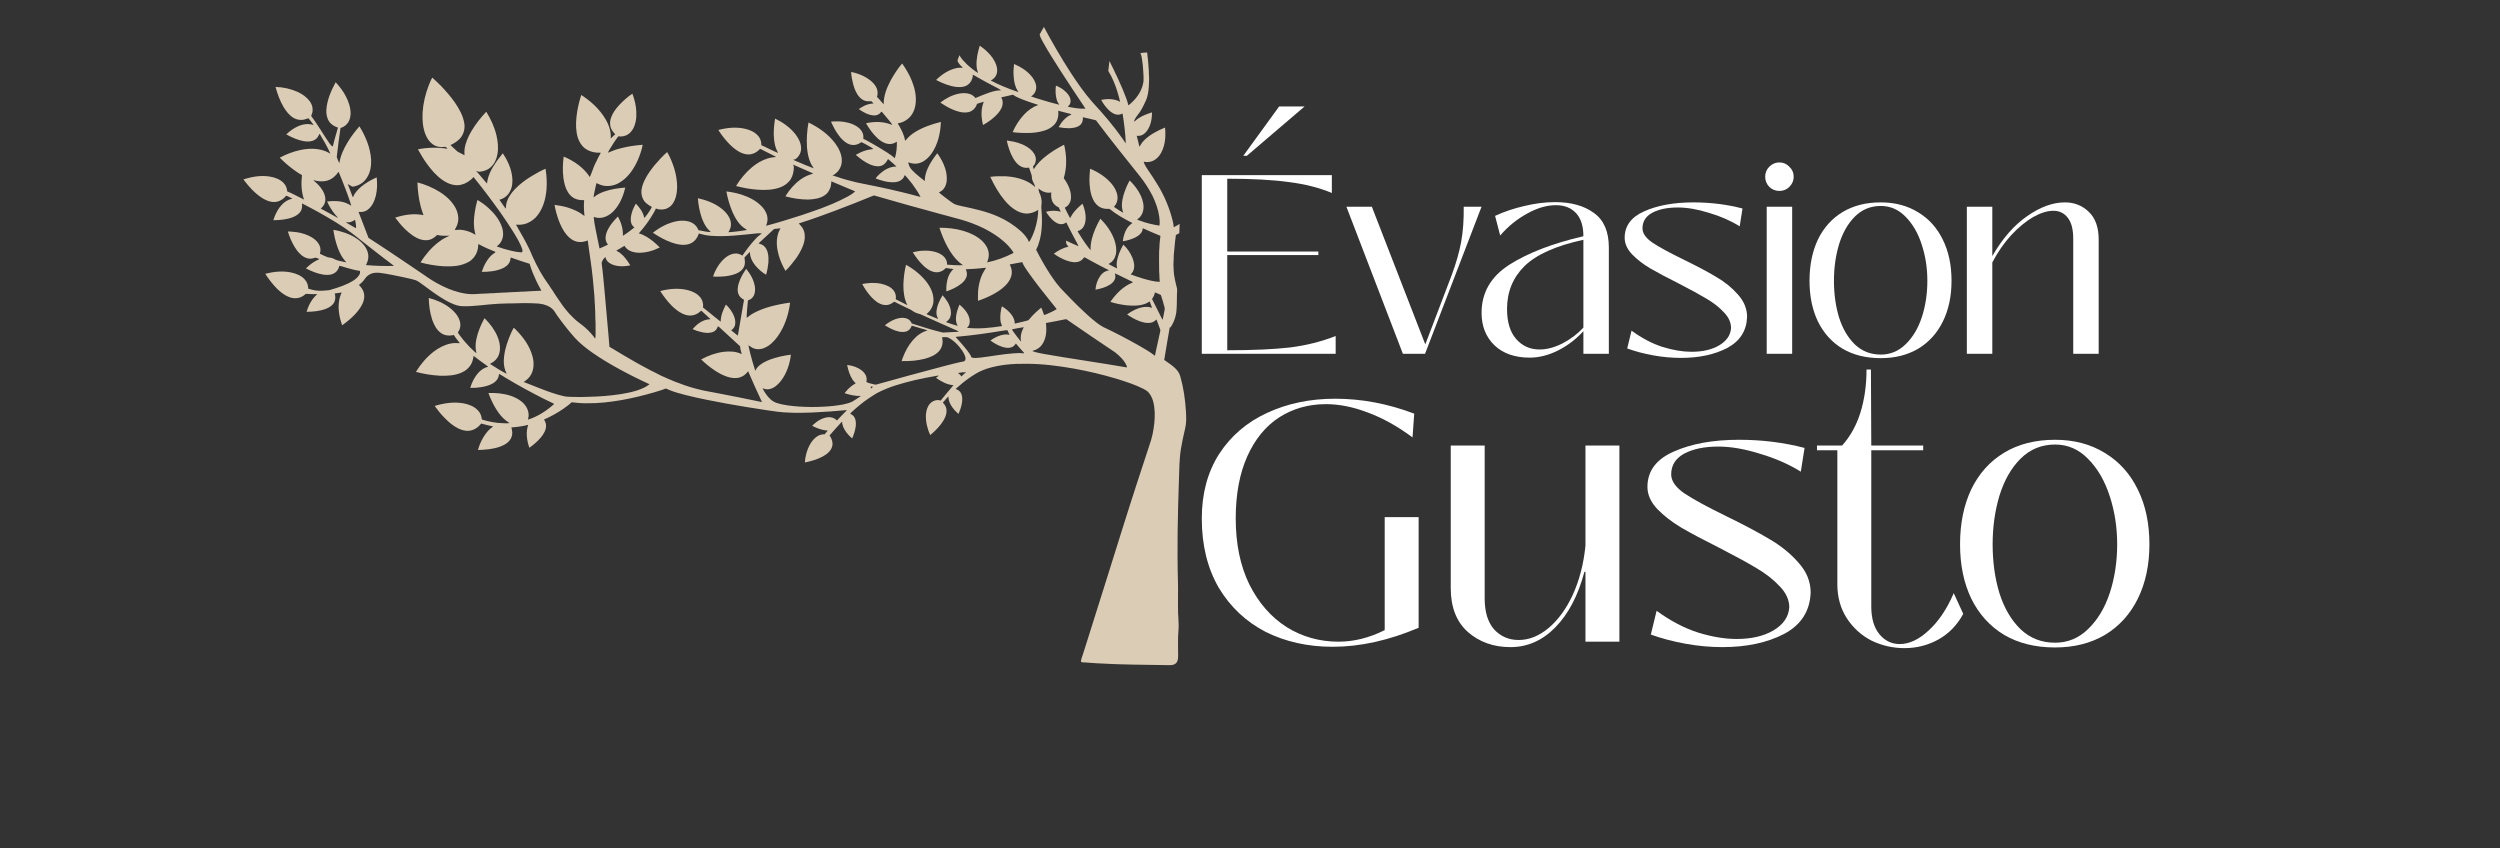 <?xml version="1.0" encoding="UTF-8" standalone="no"?>
<svg
   width="589.844"
   zoomAndPan="magnify"
   viewBox="0 0 442.383 150.126"
   height="200.168"
   preserveAspectRatio="xMidYMid meet"
   version="1.0"
   id="svg301"
   sodipodi:docname="logo.svg"
   inkscape:version="1.1.2 (0a00cf5339, 2022-02-04)"
   xmlns:inkscape="http://www.inkscape.org/namespaces/inkscape"
   xmlns:sodipodi="http://sodipodi.sourceforge.net/DTD/sodipodi-0.dtd"
   xmlns="http://www.w3.org/2000/svg"
   xmlns:svg="http://www.w3.org/2000/svg">
  <rect x="0" y="0" width="442.383" height="150.126" fill="#333333" stroke="none"/>
  <sodipodi:namedview
     id="namedview303"
     pagecolor="#ffffff"
     bordercolor="#666666"
     borderopacity="1.0"
     inkscape:pageshadow="2"
     inkscape:pageopacity="0.0"
     inkscape:pagecheckerboard="0"
     showgrid="false"
     inkscape:zoom="1.324"
     inkscape:cx="289.65257"
     inkscape:cy="117.06949"
     inkscape:window-width="2560"
     inkscape:window-height="1391"
     inkscape:window-x="3839"
     inkscape:window-y="0"
     inkscape:window-maximized="1"
     inkscape:current-layer="svg301" />
  <defs
     id="defs7">
    <g
       id="g2" />
    <clipPath
       id="a25a7256a3">
      <path
         d="M 13.137,104.613 H 180.164 v 113.25 H 13.137 Z m 0,0"
         clip-rule="nonzero"
         id="path4" />
    </clipPath>
  </defs>
  <g
     clip-path="url(#a25a7256a3)"
     id="g15"
     transform="translate(29.883,-99.854)">
    <path
       fill="#dbccb6"
       d="m 154.844,104.617 c -0.27,0.438 -0.504,0.898 -0.758,1.344 0.086,0.469 0.355,0.879 0.566,1.301 0.984,1.777 2.086,3.488 3.18,5.199 1.43,2.227 2.898,4.426 4.371,6.621 -1.051,0.062 -2.094,-0.141 -3.121,-0.336 0.004,-0.016 0.016,-0.043 0.019,-0.059 0.266,-0.215 0.453,-0.539 0.457,-0.887 0.031,-0.633 -0.344,-1.199 -0.781,-1.625 -0.504,-0.523 -1.141,-0.906 -1.812,-1.176 -0.102,0.848 -0.094,1.723 0.156,2.547 0.09,0.309 0.273,0.578 0.453,0.848 -1.16,-0.281 -2.309,-0.621 -3.449,-0.973 -0.543,-0.18 -1.102,-0.32 -1.629,-0.539 0.07,-0.019 0.137,-0.035 0.207,-0.051 0.418,-0.305 0.715,-0.781 0.766,-1.301 0.082,-0.684 -0.219,-1.348 -0.602,-1.895 -0.816,-1.141 -2.043,-1.91 -3.312,-2.461 -0.078,0.707 -0.137,1.422 -0.07,2.129 0.035,0.727 0.164,1.457 0.449,2.129 0.105,0.254 0.27,0.48 0.398,0.719 -0.977,-0.316 -1.934,-0.691 -2.879,-1.09 -0.684,-0.293 -1.363,-0.602 -2.016,-0.965 0.434,-0.219 0.82,-0.562 0.996,-1.023 0.297,-0.75 0.086,-1.59 -0.266,-2.281 -0.406,-0.844 -1.062,-1.531 -1.75,-2.148 -0.297,-0.25 -0.609,-0.48 -0.93,-0.703 -0.352,1.148 -0.625,2.344 -0.566,3.551 0.019,0.441 0.137,0.867 0.258,1.289 -0.73,-0.48 -1.414,-1.02 -2.047,-1.621 -0.465,-0.465 -0.926,-0.953 -1.242,-1.535 -0.105,0.277 -0.219,0.555 -0.316,0.836 -0.066,0.23 0.098,0.441 0.219,0.621 0.199,0.289 0.477,0.504 0.715,0.758 -0.375,0.008 -0.754,-0.019 -1.125,0.066 -1.395,0.289 -2.613,1.121 -3.625,2.102 1.137,0.582 2.34,1.086 3.617,1.238 0.535,0.031 1.09,0.047 1.594,-0.164 0.562,-0.219 1.004,-0.723 1.18,-1.301 0.09,-0.23 0.145,-0.48 0.086,-0.727 0.266,0.117 0.508,0.281 0.758,0.426 1.016,0.59 2.055,1.141 3.098,1.68 0.391,0.227 0.82,0.395 1.168,0.684 -0.746,-0.031 -1.469,0.195 -2.164,0.426 -0.805,0.27 -1.582,0.605 -2.363,0.934 -0.266,-0.324 -0.605,-0.582 -1.004,-0.715 -0.613,-0.199 -1.273,-0.184 -1.902,-0.07 -1.215,0.242 -2.344,0.832 -3.309,1.594 0.684,0.461 1.395,0.887 2.156,1.215 0.871,0.363 1.836,0.672 2.785,0.477 0.742,-0.141 1.34,-0.754 1.543,-1.473 0.391,-0.152 0.797,-0.254 1.203,-0.367 -0.551,1.301 -0.473,2.773 -0.133,4.117 0.992,-0.57 1.945,-1.242 2.691,-2.121 0.449,-0.543 0.836,-1.215 0.777,-1.945 0.004,-0.297 -0.113,-0.574 -0.242,-0.836 0.691,-0.141 1.379,-0.32 2.07,-0.465 0.469,0.355 1.02,0.57 1.559,0.793 0.719,0.281 1.445,0.543 2.18,0.773 0.227,0.074 0.457,0.148 0.684,0.215 0,0.016 -0.004,0.051 -0.008,0.07 -0.934,0.309 -1.734,0.922 -2.414,1.621 -0.867,0.918 -1.555,1.996 -2.059,3.152 1.07,0.152 2.156,0.168 3.238,0.137 1.062,-0.074 2.145,-0.234 3.113,-0.707 0.668,-0.332 1.27,-0.871 1.539,-1.586 0.203,-0.516 0.227,-1.082 0.176,-1.629 0.77,0.176 1.523,0.414 2.293,0.59 -0.004,0.039 -0.008,0.078 -0.012,0.113 -0.473,0.176 -0.879,0.488 -1.223,0.852 -0.406,0.391 -0.719,0.863 -0.992,1.352 0.609,0.113 1.227,0.188 1.848,0.188 0.676,-0.035 1.406,-0.105 1.949,-0.555 0.406,-0.332 0.543,-0.887 0.5,-1.395 0.777,0.148 1.543,0.367 2.316,0.543 1.254,1.684 2.562,3.332 3.855,4.988 1.309,1.66 2.621,3.312 3.949,4.957 0.84,1.066 1.586,2.211 2.203,3.426 0.559,1.168 1.012,2.398 1.191,3.684 0.059,0.527 0.133,1.059 0.027,1.582 -1.172,-0.172 -2.332,-0.457 -3.441,-0.875 -0.141,-0.055 -0.281,-0.102 -0.422,-0.141 -0.016,-0.023 -0.043,-0.066 -0.055,-0.09 0.531,-0.336 0.914,-0.891 1.035,-1.508 0.207,-0.906 -0.031,-1.844 -0.402,-2.672 -0.465,-1.027 -1.184,-1.91 -1.973,-2.703 -0.473,0.816 -0.828,1.703 -1.098,2.609 -0.281,1.004 -0.441,2.117 -0.035,3.113 -0.543,-0.312 -1.078,-0.645 -1.59,-1.004 -0.078,-0.047 -0.008,-0.133 0.031,-0.176 0.449,-0.496 0.625,-1.199 0.523,-1.852 -0.121,-0.773 -0.516,-1.473 -1,-2.07 -1.02,-1.215 -2.383,-2.102 -3.84,-2.699 -0.059,0.656 -0.117,1.316 -0.121,1.977 0.035,1.168 0.133,2.371 0.641,3.441 0.289,0.637 0.777,1.207 1.434,1.48 0.465,0.203 0.98,0.23 1.477,0.207 1.238,1.004 2.641,1.789 4.059,2.508 -0.25,0.191 -0.508,0.371 -0.707,0.617 -0.609,0.73 -0.871,1.68 -1,2.605 0.676,-0.09 1.336,-0.285 1.961,-0.551 0.512,-0.23 1.027,-0.527 1.344,-1.008 0.156,-0.219 0.215,-0.484 0.242,-0.746 1.035,0.461 2.07,0.93 3.121,1.352 -0.078,0.703 -0.18,1.402 -0.188,2.105 -0.078,0.695 -0.039,1.391 -0.059,2.086 0.008,0.715 0.004,1.43 0.019,2.145 0.023,0.266 0.051,0.535 0.043,0.805 -0.004,0.336 0.059,0.668 0.062,1 -1.023,-0.035 -2.02,-0.316 -3,-0.598 -0.727,-0.207 -1.43,-0.473 -2.141,-0.723 0.18,-0.203 0.379,-0.406 0.469,-0.668 0.293,-0.742 0.121,-1.574 -0.168,-2.289 -0.363,-0.871 -0.914,-1.668 -1.605,-2.312 -0.57,1.004 -1.047,2.086 -1.168,3.242 -0.039,0.324 0.023,0.645 0.059,0.961 -0.508,-0.203 -0.965,-0.504 -1.461,-0.738 0.012,-0.031 0.019,-0.066 0.031,-0.098 0.633,-0.297 1.051,-0.941 1.207,-1.609 0.199,-0.859 0.027,-1.754 -0.246,-2.578 -0.504,-1.434 -1.418,-2.695 -2.48,-3.773 -0.629,1.102 -1.168,2.266 -1.492,3.496 -0.18,0.676 -0.27,1.375 -0.238,2.07 -0.188,-0.18 -0.344,-0.395 -0.5,-0.602 -0.605,-0.789 -1.137,-1.629 -1.66,-2.473 -0.059,-0.094 -0.102,-0.195 -0.148,-0.297 0.543,-0.102 0.984,-0.52 1.188,-1.023 0.316,-0.77 0.293,-1.637 0.125,-2.438 -0.094,-0.477 -0.254,-0.934 -0.441,-1.379 -0.633,0.523 -1.242,1.09 -1.723,1.758 -0.184,0.25 -0.316,0.531 -0.469,0.801 -0.309,-0.617 -0.668,-1.215 -0.945,-1.848 0.148,-0.105 0.312,-0.188 0.449,-0.305 0.246,-0.211 0.406,-0.5 0.531,-0.793 0.238,-0.742 0.117,-1.539 -0.137,-2.258 -0.238,-0.672 -0.602,-1.293 -1.02,-1.867 0.262,-0.938 0.434,-1.91 0.418,-2.891 0.019,-1.016 -0.129,-2.031 -0.352,-3.023 -0.199,0.07 -0.387,0.172 -0.57,0.281 -0.883,0.477 -1.73,1.016 -2.527,1.621 -0.883,0.676 -1.699,1.461 -2.281,2.418 -0.051,-0.176 -0.098,-0.348 -0.148,-0.523 0.398,-0.254 0.488,-0.773 0.523,-1.215 -0.019,-0.734 -0.473,-1.371 -1.02,-1.828 -0.84,-0.691 -1.887,-1.09 -2.941,-1.316 -0.391,-0.09 -0.793,-0.121 -1.191,-0.184 0.246,1.109 0.594,2.211 1.172,3.195 0.34,0.551 0.758,1.086 1.344,1.391 0.434,0.234 0.941,0.289 1.422,0.199 0.133,0.453 0.336,0.887 0.465,1.344 0.066,0.266 0.031,0.547 0.113,0.809 0.059,0.246 0.18,0.465 0.305,0.68 0.109,0.188 0.148,0.402 0.203,0.605 -0.59,-0.535 -1.277,-0.961 -2.02,-1.246 -1.016,-0.398 -2.098,-0.594 -3.18,-0.66 -0.914,-0.016 -1.832,-0.035 -2.738,0.105 0.68,1.484 1.504,2.922 2.555,4.18 0.602,0.715 1.297,1.371 2.125,1.824 0.691,0.375 1.5,0.586 2.285,0.441 0.547,-0.078 1.051,-0.316 1.516,-0.605 -0.004,0.98 -0.184,1.953 -0.43,2.895 -0.219,0.801 -0.504,1.582 -0.891,2.316 -0.09,0.168 -0.188,0.34 -0.332,0.469 -0.281,-0.789 -0.883,-1.402 -1.48,-1.965 -1.18,-1.027 -2.504,-1.898 -3.945,-2.52 -2.02,-0.898 -4.191,-1.383 -6.348,-1.832 -0.5,-0.121 -1.02,-0.199 -1.48,-0.434 -0.594,-0.367 -1.133,-0.812 -1.691,-1.227 -0.328,-0.262 -0.676,-0.5 -0.977,-0.793 0.25,-0.129 0.5,-0.262 0.699,-0.465 0.379,-0.387 0.586,-0.91 0.668,-1.438 0.09,-0.793 -0.012,-1.598 -0.262,-2.355 -0.301,-0.965 -0.809,-1.852 -1.391,-2.676 -0.66,0.832 -1.262,1.719 -1.699,2.691 -0.312,0.703 -0.527,1.457 -0.516,2.23 -0.582,-0.426 -1.125,-0.902 -1.676,-1.367 -0.387,-0.367 -0.797,-0.734 -1.035,-1.223 -0.121,-0.23 -0.156,-0.488 -0.211,-0.738 0.691,0.305 1.504,0.352 2.207,0.07 0.789,-0.309 1.422,-0.91 1.906,-1.59 1.137,-1.629 1.594,-3.648 1.656,-5.609 -1.582,0.391 -3.148,0.926 -4.543,1.777 -0.594,0.359 -1.129,0.812 -1.574,1.348 -0.059,0.078 -0.137,0.141 -0.219,0.195 -0.168,-1.113 -0.73,-2.113 -1.297,-3.07 0.664,-0.078 1.289,-0.379 1.805,-0.793 0.766,-0.621 1.203,-1.57 1.34,-2.535 0.215,-1.449 -0.129,-2.918 -0.672,-4.258 -0.434,-1.07 -1.027,-2.07 -1.695,-3.008 -0.758,0.891 -1.402,1.879 -1.973,2.898 -0.715,1.332 -1.32,2.789 -1.289,4.324 -0.324,-0.328 -0.602,-0.695 -0.918,-1.031 -0.094,-0.094 -0.199,-0.184 -0.27,-0.301 0.211,-0.59 0.129,-1.266 -0.195,-1.801 -0.512,-0.836 -1.332,-1.438 -2.203,-1.863 -0.688,-0.34 -1.426,-0.578 -2.176,-0.73 0.035,0.727 0.172,1.441 0.355,2.145 0.16,0.617 0.391,1.223 0.719,1.77 0.32,0.527 0.777,1 1.379,1.188 0.359,0.129 0.746,0.09 1.117,0.078 0.141,0.129 0.281,0.254 0.41,0.398 -0.648,0.023 -1.289,0.191 -1.852,0.52 -0.27,0.141 -0.531,0.297 -0.777,0.48 0.773,0.531 1.625,1.035 2.582,1.113 0.512,0.059 1.062,-0.145 1.34,-0.594 0.047,-0.113 0.168,-0.047 0.219,0.027 0.41,0.469 0.812,0.945 1.199,1.43 0.203,0.27 0.453,0.512 0.57,0.836 -1.449,-0.648 -3.105,-0.648 -4.633,-0.309 0.559,0.938 1.18,1.852 1.984,2.594 0.395,0.375 0.844,0.707 1.355,0.91 0.398,0.145 0.84,0.23 1.262,0.129 0.312,-0.055 0.586,-0.219 0.859,-0.375 0.035,0.984 -0.066,1.977 -0.352,2.922 -0.84,-0.73 -1.812,-1.285 -2.762,-1.863 -0.461,-0.297 -0.953,-0.543 -1.426,-0.828 -0.465,-0.23 -0.898,-0.543 -1.391,-0.727 -0.004,-0.27 0.031,-0.543 -0.043,-0.809 -0.145,-0.543 -0.523,-1 -0.984,-1.312 -0.926,-0.645 -2.066,-0.895 -3.176,-0.969 -0.508,-0.004 -1.016,-0.027 -1.52,0.047 0.395,0.848 0.809,1.688 1.379,2.434 0.375,0.5 0.809,0.969 1.336,1.305 0.41,0.262 0.895,0.422 1.383,0.387 0.465,-0.031 0.906,-0.223 1.273,-0.508 0.438,0.18 0.84,0.43 1.254,0.656 0.297,0.18 0.617,0.324 0.879,0.559 -0.473,0.074 -0.953,0.121 -1.41,0.277 -0.602,0.176 -1.164,0.453 -1.711,0.758 0.762,0.664 1.578,1.281 2.504,1.691 0.602,0.254 1.281,0.453 1.93,0.27 0.59,-0.156 1.008,-0.664 1.258,-1.195 0.016,0.008 0.051,0.016 0.066,0.019 0.484,0.43 1,0.824 1.445,1.293 -0.77,-0.035 -1.512,0.258 -2.152,0.668 -0.574,0.398 -1.117,0.855 -1.543,1.418 0.484,0.223 1,0.344 1.508,0.492 0.652,0.16 1.328,0.242 2,0.176 0.449,-0.059 0.906,-0.219 1.23,-0.543 0.203,-0.195 0.324,-0.449 0.426,-0.707 0.484,0.477 0.879,1.031 1.316,1.551 0.523,0.754 1.074,1.496 1.48,2.324 -1.098,-0.281 -2.184,-0.594 -3.289,-0.848 -2.625,-0.641 -5.27,-1.191 -7.926,-1.707 -1.23,-0.285 -2.453,-0.621 -3.652,-1.031 -0.242,-0.09 -0.508,-0.133 -0.727,-0.277 0.105,-0.027 0.203,-0.055 0.301,-0.074 0.336,-0.25 0.648,-0.535 0.879,-0.887 0.34,-0.5 0.496,-1.113 0.48,-1.715 -0.043,-1.074 -0.527,-2.07 -1.152,-2.926 -1.215,-1.633 -2.926,-2.84 -4.746,-3.715 -0.258,1.445 -0.359,2.922 -0.266,4.391 0.086,1.027 0.273,2.066 0.75,2.992 0.129,0.258 0.309,0.488 0.453,0.734 -1.062,-0.387 -2.098,-0.848 -3.141,-1.285 -0.172,-0.074 -0.348,-0.148 -0.516,-0.238 0.391,0.004 0.676,-0.289 0.906,-0.57 0.371,-0.445 0.555,-1.035 0.504,-1.613 -0.055,-0.859 -0.473,-1.652 -0.992,-2.324 -0.949,-1.211 -2.234,-2.113 -3.613,-2.781 -0.195,1.277 -0.324,2.582 -0.156,3.867 0.086,0.664 0.238,1.332 0.555,1.926 0.051,0.098 0.094,0.199 0.133,0.301 -0.523,-0.215 -1.023,-0.477 -1.539,-0.707 -0.477,-0.219 -0.938,-0.48 -1.422,-0.68 0.035,-0.641 -0.207,-1.293 -0.66,-1.746 -0.594,-0.637 -1.438,-0.98 -2.273,-1.164 -1.547,-0.344 -3.156,-0.176 -4.676,0.223 0.574,0.918 1.25,1.766 2.004,2.543 0.59,0.57 1.227,1.113 1.977,1.465 0.555,0.246 1.18,0.402 1.785,0.285 0.625,-0.109 1.191,-0.469 1.605,-0.941 0.184,0.012 0.332,0.129 0.488,0.211 0.57,0.305 1.152,0.594 1.734,0.875 0.211,0.105 0.438,0.188 0.617,0.344 -0.5,0.055 -1.008,0.098 -1.488,0.258 -1.023,0.312 -1.953,0.879 -2.77,1.559 -1.117,0.941 -2.062,2.074 -2.816,3.32 1.238,0.316 2.5,0.555 3.777,0.645 1.348,0.102 2.742,0.066 4.023,-0.406 0.762,-0.27 1.449,-0.773 1.887,-1.465 0.379,-0.637 0.531,-1.383 0.543,-2.117 0.023,-0.176 -0.105,-0.312 -0.184,-0.453 0.469,0.164 0.906,0.395 1.363,0.586 0.645,0.285 1.285,0.57 1.934,0.848 0.109,0.047 0.215,0.109 0.312,0.172 -0.797,0.195 -1.559,0.535 -2.227,1.02 -1.098,0.793 -1.996,1.84 -2.699,2.992 1.297,0.363 2.645,0.559 3.992,0.57 1.051,-0.039 2.176,-0.172 3.047,-0.816 0.352,-0.238 0.602,-0.594 0.781,-0.973 0.246,-0.434 0.289,-0.941 0.316,-1.43 1.41,0.574 2.801,1.184 4.207,1.766 -0.355,0.383 -0.824,0.629 -1.266,0.898 -0.93,0.504 -1.883,0.953 -2.859,1.363 -0.641,0.254 -1.281,0.504 -1.922,0.766 -1.141,0.395 -2.273,0.816 -3.422,1.188 -2.082,0.672 -4.176,1.324 -6.293,1.883 0.219,-0.516 0.332,-1.086 0.219,-1.645 -0.148,-0.777 -0.617,-1.461 -1.191,-1.992 -0.688,-0.672 -1.535,-1.152 -2.41,-1.527 -1.156,-0.492 -2.391,-0.773 -3.637,-0.918 0.223,1.246 0.582,2.469 1.074,3.637 0.52,1.184 1.234,2.371 2.383,3.039 0.062,0.043 0.109,0.102 0.16,0.16 -1.082,0.168 -2.168,0.324 -3.262,0.383 0.117,-0.227 0.258,-0.445 0.336,-0.688 0.211,-0.598 0.129,-1.27 -0.141,-1.832 -0.34,-0.695 -0.883,-1.27 -1.496,-1.73 -1.195,-0.918 -2.637,-1.445 -4.098,-1.766 0.082,1.168 0.301,2.328 0.676,3.434 0.227,0.641 0.516,1.266 0.922,1.812 0.199,0.277 0.469,0.488 0.691,0.746 -0.742,-0.027 -1.473,-0.18 -2.195,-0.344 -0.133,-0.344 -0.328,-0.668 -0.602,-0.922 -0.402,-0.387 -0.941,-0.602 -1.484,-0.691 -1.148,-0.191 -2.32,0.094 -3.383,0.523 -0.93,0.387 -1.797,0.926 -2.586,1.551 1.035,0.688 2.125,1.305 3.297,1.723 0.492,0.172 0.996,0.316 1.516,0.379 0.645,0.09 1.324,0.047 1.914,-0.234 0.688,-0.336 1.18,-1.004 1.395,-1.73 0.684,0.191 1.379,0.344 2.086,0.398 2.75,0.219 5.496,-0.16 8.227,-0.426 0.281,-0.019 0.566,-0.031 0.848,0.004 -0.398,0.305 -0.809,0.609 -1.137,0.992 -0.848,0.91 -1.598,1.91 -2.305,2.934 -0.387,-0.242 -0.836,-0.406 -1.301,-0.367 -0.898,0.07 -1.672,0.629 -2.277,1.262 -0.738,0.805 -1.266,1.777 -1.621,2.805 0.656,0.07 1.316,0.031 1.977,-0.019 0.672,-0.07 1.344,-0.191 1.98,-0.43 0.426,-0.172 0.844,-0.391 1.156,-0.73 0.344,-0.348 0.543,-0.836 0.527,-1.324 0.016,-0.289 -0.051,-0.57 -0.078,-0.859 0.336,-0.312 0.613,-0.688 0.977,-0.977 -0.027,0.91 0.422,1.758 0.984,2.441 0.535,0.621 1.16,1.172 1.867,1.586 0.211,-0.699 0.332,-1.426 0.41,-2.152 0.016,-0.531 0.039,-1.07 -0.078,-1.594 -0.102,-0.508 -0.328,-1.008 -0.723,-1.352 -0.266,-0.215 -0.59,-0.348 -0.918,-0.438 0.004,-0.016 0.016,-0.039 0.023,-0.055 0.891,-0.844 1.793,-1.68 2.703,-2.504 0.379,-0.023 0.754,-0.07 1.129,-0.121 -0.172,0.34 -0.352,0.68 -0.449,1.047 -0.352,1.234 -0.199,2.555 0.152,3.773 0.277,0.949 0.684,1.859 1.188,2.711 0.719,-0.707 1.352,-1.5 1.945,-2.312 0.324,-0.457 0.594,-0.953 0.848,-1.449 0.285,-0.605 0.535,-1.238 0.602,-1.906 0.023,-0.48 0.031,-0.977 -0.148,-1.434 -0.164,-0.512 -0.547,-0.898 -0.895,-1.289 2.156,-0.68 4.285,-1.449 6.406,-2.246 2.266,-0.855 4.523,-1.742 6.766,-2.664 0.168,-0.082 0.344,0.019 0.508,0.059 3.758,1.086 7.52,2.148 11.297,3.16 1.188,0.328 2.383,0.633 3.57,0.965 1.449,0.406 2.863,0.941 4.219,1.602 1.238,0.629 2.43,1.363 3.477,2.285 0.598,0.516 1.145,1.098 1.598,1.746 0.066,0.098 0.121,0.203 0.145,0.32 -1.473,0.758 -3.039,1.332 -4.664,1.664 0.207,-0.535 0.371,-1.109 0.277,-1.684 -0.098,-0.805 -0.551,-1.523 -1.121,-2.082 -0.93,-0.883 -2.117,-1.441 -3.336,-1.805 -1.379,-0.414 -2.82,-0.57 -4.258,-0.555 0.383,1.164 0.844,2.305 1.43,3.383 0.551,0.992 1.195,1.953 2.051,2.707 0.219,0.188 0.465,0.34 0.68,0.531 -0.938,0.035 -1.879,-0.012 -2.812,-0.094 0.039,-0.617 -0.277,-1.223 -0.758,-1.598 -0.422,-0.336 -0.93,-0.555 -1.449,-0.688 -1.266,-0.316 -2.605,-0.223 -3.863,0.094 0.531,0.828 1.109,1.637 1.832,2.312 0.367,0.371 0.789,0.688 1.254,0.93 0.434,0.211 0.93,0.359 1.418,0.281 0.523,-0.062 1.004,-0.348 1.355,-0.734 0.453,0.031 0.895,0.152 1.348,0.18 -0.734,0.664 -1.09,1.641 -1.211,2.598 -0.07,0.453 -0.055,0.914 -0.051,1.367 0.965,-0.348 1.922,-0.766 2.715,-1.43 0.406,-0.336 0.762,-0.773 0.891,-1.297 0.094,-0.406 0.008,-0.824 -0.168,-1.195 1.203,-0.039 2.406,-0.148 3.602,-0.27 -0.23,0.363 -0.484,0.719 -0.66,1.117 -0.594,1.285 -0.82,2.715 -0.789,4.125 0,0.203 0,0.402 0.008,0.605 1.012,-0.328 1.992,-0.762 2.922,-1.281 0.926,-0.531 1.82,-1.168 2.457,-2.039 0.438,-0.605 0.695,-1.371 0.574,-2.121 -0.047,-0.352 -0.184,-0.68 -0.328,-1 0.738,-0.129 1.477,-0.254 2.207,-0.406 0.223,0.617 0.629,1.148 0.988,1.695 1.441,2.043 3.004,4 4.574,5.945 0.18,0.223 0.371,0.438 0.531,0.676 -0.523,0.336 -1.09,0.602 -1.664,0.84 -0.188,0.074 -0.371,0.172 -0.574,0.203 -0.148,-0.441 -0.289,-0.891 -0.488,-1.312 -0.777,0.633 -1.516,1.32 -2.148,2.098 -0.137,0.207 -0.402,0.199 -0.613,0.273 -0.637,0.172 -1.281,0.324 -1.926,0.469 0.004,-0.586 -0.246,-1.137 -0.59,-1.598 -0.449,-0.609 -1.051,-1.09 -1.699,-1.469 -0.199,0.77 -0.32,1.57 -0.262,2.367 0.027,0.391 0.137,0.773 0.297,1.129 -2.039,0.328 -4.121,0.531 -6.184,0.32 0.004,-0.016 0.012,-0.047 0.016,-0.062 0.461,-0.371 0.527,-1.035 0.398,-1.578 -0.242,-1.023 -0.988,-1.816 -1.758,-2.484 -0.016,0.039 -0.047,0.117 -0.059,0.156 -0.242,0.57 -0.43,1.168 -0.527,1.781 -0.094,0.621 -0.078,1.301 0.281,1.844 -0.707,-0.195 -1.398,-0.43 -2.086,-0.68 0.168,-0.168 0.387,-0.285 0.523,-0.48 0.355,-0.477 0.426,-1.117 0.305,-1.688 -0.191,-0.988 -0.77,-1.848 -1.434,-2.582 -0.531,0.887 -0.996,1.855 -1.082,2.902 -0.043,0.461 0.086,0.922 0.328,1.312 -0.68,-0.242 -1.328,-0.562 -2,-0.824 -0.016,-0.019 -0.047,-0.062 -0.066,-0.086 0.695,-0.543 1.172,-1.379 1.207,-2.266 0.074,-1.266 -0.508,-2.465 -1.262,-3.445 -0.973,-1.23 -2.223,-2.227 -3.594,-2.984 -0.297,1.168 -0.426,2.375 -0.469,3.574 0.008,1.219 0.129,2.484 0.727,3.574 -0.703,-0.328 -1.379,-0.703 -2.074,-1.047 0.082,-0.527 -0.016,-1.094 -0.352,-1.523 -0.535,-0.699 -1.402,-1.043 -2.238,-1.223 -1.105,-0.238 -2.25,-0.164 -3.352,0.043 0.414,0.77 0.906,1.496 1.48,2.152 0.484,0.523 1.008,1.035 1.664,1.34 0.594,0.289 1.32,0.328 1.918,0.031 0.219,-0.098 0.387,-0.27 0.594,-0.379 0.207,0.043 0.379,0.176 0.566,0.262 0.5,0.25 1.004,0.492 1.508,0.738 0.438,0.211 0.898,0.383 1.285,0.684 0.402,0.293 0.895,0.398 1.355,0.551 2.203,0.996 4.398,1.996 6.613,2.957 0.023,0.035 0.051,0.07 0.074,0.109 -0.359,0.055 -0.727,0.023 -1.09,0.062 -0.363,0.043 -0.73,0.016 -1.094,0.055 -0.273,0.027 -0.559,0.059 -0.828,-0.023 -1.777,-0.434 -3.523,-0.992 -5.27,-1.551 -0.145,-0.383 -0.445,-0.711 -0.832,-0.859 -0.457,-0.176 -0.969,-0.18 -1.445,-0.078 -0.926,0.18 -1.754,0.672 -2.484,1.25 0.781,0.496 1.617,0.93 2.527,1.129 0.527,0.102 1.121,0.117 1.59,-0.191 0.324,-0.188 0.504,-0.535 0.645,-0.867 0.695,0.199 1.391,0.402 2.082,0.613 0.234,0.078 0.484,0.121 0.703,0.246 -1.035,0.258 -1.918,0.926 -2.605,1.727 -0.777,0.895 -1.348,1.957 -1.762,3.066 -0.074,0.203 -0.145,0.414 -0.215,0.621 1.395,0.027 2.801,-0.074 4.152,-0.426 0.898,-0.25 1.816,-0.621 2.457,-1.324 0.352,-0.387 0.57,-0.891 0.625,-1.41 0.062,-0.359 -0.027,-0.719 -0.059,-1.078 0.41,0.031 0.859,-0.082 1.223,0.152 0.723,0.395 1.328,0.977 1.852,1.605 0.344,0.418 0.66,0.871 0.883,1.367 0.129,0.301 0.25,0.641 0.125,0.961 -0.066,0.062 -0.137,0.129 -0.203,0.195 -1.145,0.203 -2.266,0.52 -3.391,0.801 -4.066,1.062 -8.117,2.184 -12.164,3.309 -0.285,0.035 -0.562,-0.102 -0.84,-0.148 -0.312,-0.055 -0.609,-0.164 -0.895,-0.309 0.098,-0.418 0.07,-0.871 -0.141,-1.25 -0.371,-0.684 -1.059,-1.125 -1.766,-1.402 -0.48,-0.188 -0.988,-0.301 -1.496,-0.367 0.184,0.918 0.453,1.844 0.977,2.633 0.152,0.227 0.332,0.434 0.547,0.602 -0.344,0.23 -0.707,0.434 -1.012,0.723 -0.371,0.297 -0.668,0.672 -0.965,1.039 0.914,0.289 1.863,0.543 2.828,0.48 -0.004,0.019 -0.016,0.059 -0.019,0.074 -0.469,0.305 -0.922,0.645 -1.41,0.922 -0.527,0.266 -1.109,0.402 -1.684,0.527 -1.16,0.223 -2.336,0.336 -3.516,0.391 -1.422,0.086 -2.852,0.062 -4.277,-0.027 -1.332,-0.102 -2.684,-0.227 -3.961,-0.648 -0.781,-0.25 -1.371,-0.863 -1.836,-1.512 -0.242,-0.344 -0.469,-0.703 -0.645,-1.086 0.387,0.16 0.812,0.266 1.227,0.16 0.875,-0.188 1.551,-0.836 2.082,-1.52 0.988,-1.324 1.52,-2.945 1.715,-4.574 -1.281,0.156 -2.551,0.441 -3.762,0.891 -0.766,0.305 -1.535,0.676 -2.102,1.289 -0.191,0.191 -0.316,0.43 -0.449,0.664 -0.344,-1.074 -0.652,-2.164 -0.934,-3.254 -0.062,-0.43 -0.215,-0.836 -0.27,-1.266 0.301,0.184 0.57,0.43 0.906,0.551 0.367,0.141 0.773,0.195 1.164,0.133 0.516,-0.035 0.977,-0.301 1.418,-0.551 0.879,-0.586 1.551,-1.426 2.102,-2.316 0.984,-1.621 1.551,-3.473 1.781,-5.352 -1.195,0.164 -2.387,0.387 -3.547,0.715 -1.086,0.297 -2.148,0.703 -3.129,1.266 -0.262,0.172 -0.531,0.336 -0.766,0.547 -0.074,0.062 -0.16,0.109 -0.246,0.156 0.016,-1.031 0.137,-2.055 0.23,-3.078 0.367,-0.117 0.715,-0.332 0.926,-0.664 0.348,-0.516 0.383,-1.176 0.301,-1.773 -0.18,-1.176 -0.793,-2.234 -1.539,-3.141 -0.551,0.789 -1.035,1.641 -1.324,2.566 -0.184,0.633 -0.293,1.344 -0.012,1.969 0.176,0.418 0.539,0.723 0.938,0.918 0.004,0.258 -0.062,0.504 -0.113,0.75 -0.316,1.871 -0.656,3.738 -0.965,5.609 -0.387,-0.281 -0.742,-0.602 -1.125,-0.891 0,-0.035 -0.008,-0.066 -0.016,-0.102 0.43,-0.234 0.684,-0.715 0.687,-1.199 0.043,-0.871 -0.355,-1.699 -0.855,-2.391 -0.23,-0.336 -0.523,-0.617 -0.797,-0.918 -0.504,0.934 -0.926,1.957 -0.93,3.035 -0.383,-0.266 -0.719,-0.598 -1.102,-0.871 -0.672,-0.551 -1.34,-1.105 -2.027,-1.637 0.09,-0.629 -0.074,-1.293 -0.473,-1.785 -0.547,-0.684 -1.371,-1.074 -2.203,-1.289 -1.609,-0.402 -3.312,-0.262 -4.898,0.164 0.613,0.953 1.301,1.859 2.105,2.66 0.562,0.531 1.168,1.035 1.879,1.359 0.523,0.238 1.109,0.379 1.684,0.289 0.59,-0.09 1.133,-0.387 1.543,-0.812 0.027,0.004 0.078,0.008 0.105,0.012 0.492,0.473 1,0.934 1.508,1.387 0.008,0.023 0.027,0.07 0.035,0.094 -1.023,0.012 -1.961,0.559 -2.672,1.262 -0.152,0.16 -0.312,0.316 -0.457,0.484 0.473,0.227 0.969,0.387 1.477,0.504 0.625,0.148 1.289,0.25 1.918,0.066 0.387,-0.082 0.738,-0.344 0.918,-0.695 0.07,-0.121 0.125,-0.25 0.18,-0.375 0.02,0.004 0.055,0.012 0.074,0.012 1.273,1.184 2.559,2.355 3.844,3.527 0.019,0.473 0.148,0.93 0.293,1.375 -0.023,-0.008 -0.074,-0.023 -0.098,-0.031 -0.969,-0.453 -2.078,-0.492 -3.121,-0.363 -1.395,0.18 -2.734,0.668 -3.965,1.34 0.699,0.691 1.461,1.32 2.277,1.867 0.742,0.512 1.547,0.949 2.406,1.223 0.719,0.223 1.504,0.316 2.227,0.07 0.543,-0.172 0.992,-0.547 1.336,-0.988 0.031,-0.008 0.09,-0.019 0.117,-0.027 0.008,0.031 0.016,0.086 0.023,0.117 0.754,1.781 1.555,3.539 2.379,5.289 -2.641,-0.547 -5.281,-1.082 -7.926,-1.586 -1.32,-0.238 -2.645,-0.473 -3.938,-0.832 -1.242,-0.336 -2.461,-0.762 -3.656,-1.238 -0.805,-0.324 -1.594,-0.688 -2.387,-1.039 -0.445,-0.25 -0.91,-0.461 -1.359,-0.695 -0.32,-0.125 -0.609,-0.312 -0.914,-0.473 -0.781,-0.387 -1.535,-0.836 -2.301,-1.254 -1.277,-0.711 -2.516,-1.48 -3.773,-2.223 -0.246,-0.164 -0.5,-0.32 -0.762,-0.457 0.023,-0.281 -0.039,-0.559 -0.059,-0.836 0,-0.477 -0.102,-0.945 -0.113,-1.418 -0.223,-2.531 -0.445,-5.059 -0.676,-7.59 -0.172,-1.66 -0.289,-3.324 -0.52,-4.977 0.078,-0.422 0.367,-0.773 0.664,-1.062 0.074,0.367 0.266,0.715 0.562,0.949 0.523,0.426 1.199,0.602 1.859,0.672 0.66,0.066 1.332,0 1.984,-0.141 -0.496,-0.82 -1.062,-1.621 -1.828,-2.211 -0.191,-0.152 -0.41,-0.258 -0.629,-0.367 0.168,-0.18 0.414,-0.254 0.617,-0.383 0.281,-0.152 0.531,-0.363 0.824,-0.488 0.266,0.504 0.766,0.844 1.297,1.016 0.961,0.316 2.004,0.238 2.973,0.004 0.684,-0.16 1.336,-0.426 1.969,-0.73 -0.699,-0.723 -1.477,-1.379 -2.34,-1.895 -0.434,-0.25 -0.887,-0.477 -1.371,-0.602 0.215,-0.289 0.477,-0.539 0.695,-0.824 0.695,-0.844 1.316,-1.746 1.863,-2.688 0.164,-0.289 0.336,-0.574 0.465,-0.879 0.57,0.219 1.215,0.227 1.797,0.047 0.426,-0.176 0.836,-0.426 1.109,-0.805 0.645,-0.875 0.828,-1.988 0.855,-3.051 -0.004,-1.117 -0.195,-2.227 -0.516,-3.297 -0.324,-1 -0.711,-1.984 -1.25,-2.891 -0.809,0.711 -1.531,1.508 -2.227,2.324 -0.645,0.801 -1.266,1.633 -1.715,2.562 -0.273,0.527 -0.477,1.094 -0.578,1.68 -0.145,0.867 0.105,1.824 0.758,2.434 0.316,0.285 0.676,0.52 1.051,0.715 -0.199,0.441 -0.492,0.832 -0.754,1.238 -0.168,0.207 -0.336,0.41 -0.492,0.629 -0.023,0.012 -0.078,0.035 -0.105,0.047 -0.188,-0.98 -0.805,-1.809 -1.484,-2.508 -0.23,0.445 -0.477,0.887 -0.629,1.367 -0.219,0.672 -0.391,1.414 -0.172,2.109 0.086,0.305 0.301,0.547 0.535,0.754 -0.652,0.516 -1.312,1.027 -2.023,1.465 0.062,-1.195 -0.309,-2.371 -0.879,-3.41 -0.688,0.699 -1.348,1.445 -1.789,2.328 -0.285,0.578 -0.496,1.242 -0.348,1.891 0.059,0.277 0.211,0.523 0.367,0.758 -0.496,0.223 -0.977,0.488 -1.484,0.684 -0.273,-1.152 -0.445,-2.324 -0.711,-3.48 -0.148,-0.695 -0.266,-1.402 -0.32,-2.113 0.488,0.172 1.016,0.238 1.523,0.125 1.023,-0.195 1.871,-0.902 2.484,-1.715 0.23,-0.328 0.441,-0.664 0.641,-1.008 0.43,-0.816 0.727,-1.695 0.934,-2.59 -1.281,0.102 -2.57,0.289 -3.785,0.727 -0.664,0.23 -1.289,0.57 -1.832,1.016 0.121,-0.855 0.34,-1.691 0.516,-2.539 0.488,0.238 0.996,0.453 1.539,0.504 0.727,0.07 1.473,-0.055 2.133,-0.363 1.242,-0.609 2.227,-1.652 2.926,-2.828 0.531,-0.828 0.906,-1.746 1.219,-2.676 0.137,-0.465 0.305,-0.93 0.355,-1.418 -1.297,0.109 -2.59,0.281 -3.848,0.617 -0.516,0.113 -1.023,0.281 -1.516,0.477 -0.27,0.086 -0.512,0.246 -0.789,0.316 0.086,-0.18 0.188,-0.352 0.277,-0.531 0.488,-0.812 0.996,-1.617 1.574,-2.367 0.605,0.07 1.25,-0.023 1.758,-0.379 0.758,-0.52 1.156,-1.414 1.324,-2.289 0.129,-0.586 0.121,-1.184 0.105,-1.777 -0.055,-1.066 -0.324,-2.113 -0.691,-3.113 -0.855,0.57 -1.625,1.266 -2.332,2.012 -0.586,0.648 -1.133,1.359 -1.43,2.191 -0.227,0.617 -0.273,1.328 -0.012,1.945 0.164,0.402 0.441,0.742 0.746,1.043 -0.301,0.211 -0.52,0.512 -0.805,0.746 0.098,-1.246 -0.344,-2.465 -0.977,-3.516 -1.043,-1.719 -2.562,-3.105 -4.242,-4.188 -0.41,1.285 -0.711,2.605 -0.852,3.949 -0.113,1.203 -0.117,2.449 0.25,3.613 0.238,0.746 0.664,1.461 1.312,1.922 0.781,0.578 1.793,0.77 2.75,0.738 -0.176,0.27 -0.277,0.574 -0.449,0.848 -0.098,0.164 -0.164,0.344 -0.246,0.52 -0.391,0.707 -0.688,1.465 -0.953,2.227 -0.113,0.23 -0.172,0.48 -0.293,0.707 -1.086,-1.68 -2.801,-2.859 -4.625,-3.621 -0.172,1.262 -0.207,2.543 -0.043,3.805 0.121,0.859 0.324,1.727 0.781,2.473 0.273,0.445 0.645,0.836 1.102,1.082 0.543,0.297 1.176,0.379 1.781,0.344 -0.094,0.926 -0.035,1.859 0.062,2.781 -0.023,-0.008 -0.07,-0.027 -0.09,-0.035 -0.852,-0.672 -1.855,-1.117 -2.887,-1.434 -0.758,-0.234 -1.539,-0.367 -2.32,-0.469 0.156,0.953 0.422,1.887 0.754,2.793 0.348,0.902 0.773,1.793 1.406,2.535 0.496,0.594 1.172,1.09 1.953,1.211 0.598,0.109 1.207,-0.031 1.762,-0.242 0.129,1.145 0.328,2.285 0.477,3.426 0.301,2.027 0.516,4.062 0.672,6.102 0.02,0.516 0.082,1.027 0.086,1.543 0.066,0.488 0.023,0.98 0.082,1.469 0.023,0.461 0.016,0.922 0.027,1.383 0.062,0.691 0.031,1.391 0.039,2.086 -0.008,0.434 0.023,0.875 -0.051,1.309 -0.039,-0.016 -0.078,-0.031 -0.117,-0.047 -0.188,-0.352 -0.492,-0.617 -0.734,-0.93 -0.617,-0.684 -1.32,-1.281 -2.07,-1.82 -0.633,-0.461 -1.16,-1.039 -1.711,-1.59 -0.402,-0.461 -0.789,-0.934 -1.152,-1.426 -0.285,-0.43 -0.594,-0.844 -0.875,-1.277 -0.164,-0.27 -0.371,-0.508 -0.527,-0.781 -0.215,-0.363 -0.453,-0.715 -0.699,-1.059 -0.352,-0.59 -0.789,-1.121 -1.156,-1.703 -1.023,-1.59 -1.852,-3.301 -2.578,-5.043 -0.73,-1.52 -1.57,-2.98 -2.414,-4.441 0.656,0.062 1.324,0 1.938,-0.238 0.734,-0.297 1.398,-0.785 1.875,-1.418 1.012,-1.293 1.445,-2.941 1.586,-4.555 0.098,-1.23 0.023,-2.469 -0.168,-3.684 -0.812,0.344 -1.586,0.777 -2.34,1.234 -1.137,0.668 -2.207,1.461 -3.117,2.414 -0.664,0.715 -1.246,1.547 -1.473,2.512 -0.078,0.289 -0.07,0.594 -0.098,0.895 -0.023,-0.019 -0.074,-0.059 -0.098,-0.078 -0.332,-0.504 -0.691,-0.988 -1.039,-1.484 0.762,-0.195 1.449,-0.703 1.828,-1.398 0.488,-0.832 0.543,-1.84 0.422,-2.777 -0.199,-1.457 -0.832,-2.828 -1.641,-4.047 -0.418,0.539 -0.871,1.051 -1.238,1.625 -0.777,1.109 -1.426,2.363 -1.57,3.727 -0.52,-0.574 -0.996,-1.188 -1.512,-1.77 -0.145,-0.152 -0.285,-0.316 -0.402,-0.492 0.195,0.07 0.379,0.207 0.598,0.172 0.77,-0.059 1.543,-0.348 2.09,-0.906 0.613,-0.59 0.941,-1.418 1.082,-2.242 0.188,-1.082 0.074,-2.199 -0.176,-3.266 -0.348,-1.492 -1.004,-2.898 -1.809,-4.203 -0.988,1.055 -1.891,2.195 -2.629,3.438 -0.578,0.988 -1.059,2.059 -1.215,3.203 -0.035,0.355 -0.016,0.711 -0.012,1.066 -0.332,-0.176 -0.652,-0.379 -1,-0.523 -0.305,-0.113 -0.484,-0.402 -0.734,-0.598 -0.27,-0.203 -0.484,-0.461 -0.734,-0.688 0.574,-0.273 1.129,-0.609 1.582,-1.059 0.699,-0.699 1.004,-1.734 0.867,-2.707 -0.199,-1.395 -0.91,-2.648 -1.699,-3.793 -0.715,-1.023 -1.539,-1.965 -2.395,-2.867 -0.516,-0.52 -1.035,-1.035 -1.586,-1.508 -0.285,0.48 -0.473,1.012 -0.684,1.531 -0.555,1.477 -0.922,3.031 -1.023,4.609 -0.078,1.32 0.023,2.68 0.508,3.918 0.254,0.637 0.637,1.238 1.184,1.66 0.449,0.387 1.047,0.555 1.629,0.582 0.238,0.012 0.469,-0.07 0.703,-0.047 0.164,0.062 0.273,0.207 0.379,0.34 -1.73,-0.281 -3.512,-0.25 -5.234,0.094 0.48,0.863 0.98,1.719 1.562,2.52 0.781,1.082 1.66,2.113 2.754,2.887 0.637,0.449 1.359,0.809 2.137,0.91 0.816,0.125 1.66,-0.098 2.352,-0.535 0.379,-0.246 0.75,-0.523 1.035,-0.879 0.785,1 1.594,1.984 2.352,3.004 1.602,2.117 3.152,4.277 4.57,6.523 0.652,1.066 1.336,2.133 1.73,3.328 0.004,0.168 0.066,0.469 -0.188,0.473 -1.066,-0.047 -2.098,-0.352 -3.125,-0.633 -0.41,-0.133 -0.82,-0.273 -1.23,-0.406 0.242,-0.234 0.52,-0.441 0.695,-0.734 0.516,-0.754 0.523,-1.742 0.258,-2.586 -0.43,-1.398 -1.387,-2.562 -2.461,-3.527 -0.566,-0.508 -1.188,-0.953 -1.836,-1.352 -0.016,-0.016 -0.043,-0.047 -0.055,-0.062 -0.312,1.016 -0.496,2.066 -0.602,3.121 -0.016,0.461 -0.082,0.926 -0.023,1.387 0.016,0.57 0.105,1.137 0.273,1.684 -0.375,-0.176 -0.719,-0.406 -1.113,-0.543 -0.715,-0.266 -1.492,-0.418 -2.258,-0.32 -0.105,0.008 -0.211,0.012 -0.32,0.016 0.176,-0.336 0.375,-0.66 0.484,-1.027 0.312,-0.914 0.125,-1.922 -0.281,-2.777 -0.629,-1.223 -1.672,-2.184 -2.824,-2.914 -1.227,-0.762 -2.566,-1.34 -3.969,-1.703 0.043,1.457 0.227,2.914 0.594,4.324 0.125,0.5 0.309,0.984 0.477,1.473 -1.668,-0.352 -3.406,-0.086 -5.008,0.438 0.562,0.75 1.16,1.48 1.84,2.129 0.777,0.719 1.637,1.406 2.66,1.73 0.672,0.211 1.43,0.203 2.059,-0.133 0.32,-0.164 0.609,-0.395 0.852,-0.66 0.719,0.164 1.461,0.164 2.191,0.117 -0.188,0.148 -0.422,0.215 -0.633,0.324 -1.145,0.582 -2.129,1.438 -2.98,2.387 -0.555,0.637 -1.066,1.312 -1.504,2.039 1.344,0.367 2.727,0.59 4.117,0.676 0.77,0.016 1.547,0.035 2.312,-0.09 0.75,-0.102 1.477,-0.348 2.141,-0.715 0.672,-0.406 1.191,-1.059 1.434,-1.809 0.16,-0.426 0.195,-0.883 0.23,-1.332 0.957,0.539 1.965,0.98 2.984,1.375 0.004,0.031 0.012,0.09 0.016,0.121 -0.539,0.32 -1.004,0.762 -1.352,1.285 -0.379,0.535 -0.688,1.117 -0.891,1.738 -0.059,0.137 -0.109,0.277 -0.16,0.418 1.277,-0.004 2.594,-0.121 3.766,-0.664 0.438,-0.227 0.863,-0.516 1.098,-0.961 0.184,-0.277 0.215,-0.605 0.258,-0.926 1.117,0.406 2.25,0.77 3.379,1.129 0.02,0.078 0.031,0.156 0.047,0.234 0.285,0.922 0.645,1.816 1.059,2.684 0.289,0.582 0.559,1.176 0.902,1.727 0.004,0.027 0.004,0.082 0.004,0.109 -0.473,0.008 -0.941,0.062 -1.414,0.062 -0.535,0.055 -1.074,0.031 -1.605,0.098 -0.367,0.004 -0.734,0.012 -1.098,0.051 -0.586,0.004 -1.172,0.066 -1.758,0.078 -0.395,0.055 -0.797,0.027 -1.191,0.062 -0.441,0.047 -0.883,0.019 -1.32,0.082 -0.379,0.004 -0.762,0.016 -1.141,0.051 -0.566,0 -1.129,0.074 -1.691,0.078 -1.48,0.176 -2.973,-0.129 -4.371,-0.605 -1.035,-0.352 -2.02,-0.836 -2.973,-1.363 -1.004,-0.559 -1.938,-1.234 -2.887,-1.883 -1.711,-1.164 -3.43,-2.324 -5.152,-3.473 -1.32,-0.863 -2.621,-1.75 -3.953,-2.594 -0.598,-1.527 -1.176,-3.066 -1.762,-4.602 0.551,0.082 1.133,-0.012 1.586,-0.348 0.824,-0.598 1.254,-1.582 1.484,-2.543 0.254,-1.059 0.262,-2.16 0.137,-3.234 -0.012,0.012 -0.035,0.035 -0.051,0.047 -0.977,0.426 -1.906,0.984 -2.73,1.664 -0.539,0.496 -1.105,1.023 -1.348,1.73 -0.027,0.019 -0.074,0.055 -0.102,0.074 -0.273,-0.777 -0.609,-1.531 -0.879,-2.309 0.246,0.117 0.469,0.289 0.715,0.41 0.164,0.098 0.359,0.023 0.531,-0.016 0.832,-0.203 1.602,-0.695 2.078,-1.414 0.68,-0.98 0.863,-2.219 0.801,-3.387 -0.145,-2.078 -0.98,-4.047 -2.059,-5.809 -0.789,0.898 -1.512,1.855 -2.129,2.883 -0.656,1.098 -1.215,2.289 -1.414,3.566 l -0.066,-0.004 c -0.105,-0.301 -0.238,-0.59 -0.363,-0.883 -0.074,-0.148 -0.02,-0.312 -0.004,-0.465 0.184,-1.602 0.387,-3.203 0.625,-4.801 0.027,-0.008 0.09,-0.027 0.117,-0.035 0.516,-0.176 0.977,-0.523 1.262,-0.992 0.285,-0.457 0.387,-1 0.41,-1.531 -0.008,-1.074 -0.352,-2.117 -0.852,-3.059 -0.465,-0.914 -1.105,-1.723 -1.793,-2.477 -0.836,1.543 -1.562,3.211 -1.656,4.988 -0.008,0.684 0.109,1.398 0.508,1.969 0.359,0.543 0.953,0.871 1.555,1.07 -0.305,1.109 -0.66,2.203 -0.902,3.328 -0.293,-0.082 -0.453,-0.363 -0.633,-0.586 -1.102,-1.582 -2.047,-3.27 -3.207,-4.809 0.141,-0.344 0.277,-0.703 0.254,-1.078 0.031,-0.562 -0.203,-1.102 -0.523,-1.547 -0.543,-0.715 -1.297,-1.242 -2.105,-1.617 -1.23,-0.555 -2.582,-0.855 -3.934,-0.887 0.34,1.234 0.777,2.449 1.426,3.555 0.465,0.762 1.027,1.508 1.82,1.953 0.582,0.328 1.293,0.422 1.938,0.234 0.215,-0.047 0.41,-0.16 0.625,-0.203 0.129,0.109 0.223,0.254 0.324,0.383 0.203,0.27 0.438,0.523 0.594,0.824 -1,-0.363 -2.113,-0.125 -3.031,0.355 -0.66,0.332 -1.258,0.785 -1.793,1.293 0.973,0.543 2.008,1.008 3.113,1.203 0.648,0.105 1.359,0.102 1.938,-0.246 0.383,-0.219 0.641,-0.609 0.797,-1.016 0.023,0.004 0.07,0.008 0.094,0.008 0.676,1.125 1.336,2.266 1.867,3.465 -0.359,-0.188 -0.711,-0.398 -1.102,-0.52 -1.355,-0.469 -2.836,-0.418 -4.227,-0.125 -1.27,0.27 -2.488,0.746 -3.633,1.348 0.785,0.809 1.652,1.543 2.562,2.211 0.445,0.309 0.883,0.633 1.367,0.867 -0.164,1.449 -0.125,2.953 0.367,4.34 -1,-0.473 -1.961,-1.031 -2.98,-1.457 -0.031,-0.551 -0.254,-1.09 -0.641,-1.484 -0.641,-0.672 -1.566,-0.988 -2.465,-1.133 -1.41,-0.227 -2.859,-0.019 -4.227,0.375 -0.137,0.043 -0.277,0.09 -0.418,0.133 0.637,0.832 1.305,1.652 2.09,2.348 0.637,0.566 1.336,1.098 2.137,1.406 0.527,0.203 1.113,0.32 1.672,0.199 0.613,-0.109 1.137,-0.484 1.562,-0.922 0.004,-0.031 0.012,-0.09 0.016,-0.121 0.219,-0.043 0.402,0.09 0.586,0.18 0.211,0.102 0.426,0.191 0.613,0.336 -0.91,0.129 -1.664,0.742 -2.211,1.445 -0.535,0.699 -0.906,1.508 -1.164,2.344 1.156,0 2.34,-0.109 3.43,-0.523 0.598,-0.234 1.191,-0.602 1.48,-1.195 0.203,-0.387 0.195,-0.832 0.156,-1.254 2.078,1.059 4.125,2.188 6.109,3.418 0.949,0.594 1.887,1.215 2.781,1.895 2.422,1.902 4.828,3.82 7.297,5.664 0.008,0.019 0.023,0.066 0.027,0.086 -1.633,0.043 -3.27,-0.004 -4.895,-0.148 0.266,-0.5 0.457,-1.059 0.422,-1.629 -0.047,-0.949 -0.59,-1.797 -1.266,-2.43 -0.809,-0.758 -1.809,-1.281 -2.848,-1.648 -0.676,-0.234 -1.371,-0.422 -2.078,-0.527 0.148,1.059 0.395,2.105 0.754,3.109 0.242,0.652 0.531,1.293 0.926,1.867 0.18,0.277 0.41,0.52 0.621,0.777 -0.457,-0.074 -0.906,-0.188 -1.355,-0.297 -0.227,-0.059 -0.465,-0.105 -0.668,-0.227 -0.215,-0.129 -0.449,-0.234 -0.695,-0.285 -0.188,-0.047 -0.383,-0.031 -0.566,-0.09 -0.484,-0.172 -0.941,-0.406 -1.402,-0.629 0.141,-0.469 0.156,-0.98 -0.051,-1.43 -0.363,-0.855 -1.176,-1.414 -1.996,-1.793 -0.875,-0.391 -1.828,-0.605 -2.781,-0.664 -0.273,-0.055 -0.555,-0.027 -0.832,-0.043 0.273,0.945 0.676,1.855 1.176,2.703 0.262,0.434 0.559,0.852 0.93,1.203 0.441,0.473 1.039,0.848 1.703,0.891 0.371,0.047 0.727,-0.078 1.078,-0.172 0.223,0.055 0.434,0.145 0.648,0.219 -0.004,0.016 -0.012,0.055 -0.016,0.07 -0.883,0.359 -1.648,0.949 -2.324,1.613 0.961,0.5 1.98,0.926 3.055,1.098 0.672,0.105 1.414,0.094 2.008,-0.277 0.461,-0.273 0.73,-0.777 0.852,-1.285 0.484,0.09 0.941,0.277 1.418,0.398 0.734,0.211 1.477,0.406 2.234,0.512 0.004,0.152 0,0.305 -0.008,0.461 -0.223,0.535 -0.676,0.926 -1.152,1.238 -1.266,0.805 -2.719,1.25 -4.148,1.668 -0.328,0.117 -0.684,0.047 -1.023,0.121 -0.68,0.047 -1.367,0.039 -2.031,-0.125 -0.266,-0.062 -0.527,-0.152 -0.797,-0.215 -0.004,-0.602 -0.207,-1.215 -0.633,-1.652 -0.598,-0.664 -1.461,-1.008 -2.316,-1.203 -1.539,-0.34 -3.141,-0.172 -4.656,0.211 0.609,0.961 1.309,1.871 2.113,2.676 0.633,0.602 1.336,1.164 2.16,1.469 0.605,0.23 1.301,0.27 1.91,0.035 0.371,-0.137 0.703,-0.363 0.988,-0.629 0.664,0.062 1.332,0.055 1.996,0.055 -0.012,0.023 -0.035,0.062 -0.043,0.082 -0.91,0.793 -1.469,1.91 -1.82,3.047 1.191,-0.019 2.41,-0.121 3.523,-0.57 0.566,-0.234 1.121,-0.598 1.395,-1.164 0.234,-0.469 0.203,-1.02 0.078,-1.516 0.406,-0.055 0.816,-0.102 1.219,-0.168 -0.543,1.133 -0.637,2.43 -0.453,3.656 0.098,0.734 0.293,1.449 0.531,2.145 0.852,-0.594 1.66,-1.262 2.363,-2.027 0.598,-0.66 1.148,-1.395 1.422,-2.254 0.172,-0.547 0.199,-1.148 -0.008,-1.688 -0.164,-0.449 -0.469,-0.836 -0.809,-1.168 0.414,-0.312 0.789,-0.68 1.078,-1.109 0.242,-0.375 0.609,-0.652 1.004,-0.848 0.52,-0.234 1.105,-0.238 1.66,-0.184 1.285,0.168 2.551,0.449 3.82,0.703 0.84,0.191 1.688,0.352 2.508,0.605 0.492,0.199 0.895,0.559 1.328,0.852 0.984,0.727 1.965,1.461 2.996,2.121 0.648,0.41 1.309,0.812 2.016,1.113 0.598,0.266 1.227,0.492 1.887,0.508 2.16,0.074 4.297,-0.344 6.449,-0.438 0.477,0.012 0.949,-0.055 1.426,-0.051 0.441,-0.008 0.883,-0.019 1.324,-0.016 0.965,-0.062 1.938,-0.035 2.906,-0.031 0.531,0.055 1.066,0.012 1.594,0.094 0.848,0.098 1.703,0.395 2.324,1 0.316,0.305 0.484,0.719 0.75,1.066 0.984,1.375 2.027,2.711 3.148,3.973 0.914,1 1.988,1.836 3.09,2.617 1.473,1.035 3.027,1.953 4.602,2.824 1.801,0.992 3.648,1.91 5.52,2.766 -0.637,0.531 -1.426,0.836 -2.203,1.102 -1.879,0.582 -3.844,0.82 -5.801,0.988 -0.863,0.059 -1.73,0.121 -2.598,0.133 -1.043,0.039 -2.086,0.07 -3.129,0.019 -0.48,-0.016 -0.965,-0.012 -1.438,-0.129 -1.422,-0.312 -2.793,-0.824 -4.152,-1.348 -0.977,-0.398 -1.965,-0.766 -2.945,-1.164 0.543,-0.344 1.043,-0.785 1.336,-1.363 0.512,-0.973 0.5,-2.133 0.223,-3.172 -0.48,-1.805 -1.609,-3.355 -2.898,-4.668 -0.137,-0.133 -0.262,-0.281 -0.426,-0.387 -0.34,0.59 -0.598,1.223 -0.852,1.852 -0.543,1.414 -0.961,2.914 -0.895,4.441 0.031,0.406 0.098,0.812 0.23,1.199 0.074,0.223 0.191,0.434 0.27,0.656 -1.027,-0.504 -1.988,-1.137 -2.949,-1.754 0.273,-0.203 0.605,-0.32 0.844,-0.57 0.543,-0.465 0.855,-1.168 0.906,-1.879 0.082,-0.82 -0.117,-1.648 -0.43,-2.402 -0.52,-1.23 -1.344,-2.309 -2.293,-3.242 -0.641,1.164 -1.168,2.402 -1.441,3.703 -0.176,0.82 -0.195,1.68 0.016,2.496 -0.188,-0.117 -0.34,-0.281 -0.504,-0.43 -0.402,-0.352 -0.777,-0.727 -1.125,-1.129 -0.473,-0.5 -0.91,-1.035 -1.316,-1.59 -0.121,-0.184 -0.285,-0.348 -0.336,-0.57 0.453,-0.559 0.535,-1.352 0.316,-2.027 -0.297,-0.93 -0.98,-1.688 -1.742,-2.273 -1.082,-0.832 -2.352,-1.395 -3.664,-1.734 -0.016,-0.016 -0.051,-0.043 -0.066,-0.055 0.016,1.293 0.199,2.594 0.586,3.828 0.312,0.93 0.785,1.871 1.617,2.438 0.648,0.449 1.488,0.508 2.242,0.324 0.297,0.523 0.703,0.969 1.059,1.453 -0.539,-0.035 -1.086,-0.062 -1.617,0.051 -1.098,0.219 -2.109,0.754 -2.996,1.422 -1.273,0.98 -2.328,2.23 -3.168,3.598 1.363,0.367 2.762,0.594 4.172,0.676 1.273,0.043 2.586,-0.008 3.781,-0.496 0.766,-0.309 1.457,-0.855 1.844,-1.598 0.23,-0.434 0.348,-0.922 0.41,-1.41 0.34,0.23 0.652,0.504 0.984,0.75 0.504,0.375 1.02,0.742 1.539,1.105 0,0.019 0.004,0.062 0.004,0.082 -0.602,0.125 -1.117,0.492 -1.555,0.91 -0.754,0.781 -1.266,1.777 -1.57,2.816 0.676,0.016 1.352,-0.039 2.02,-0.145 0.691,-0.125 1.387,-0.297 1.996,-0.66 0.426,-0.258 0.816,-0.629 0.973,-1.113 0.062,-0.184 0.086,-0.375 0.105,-0.562 0.453,0.215 0.855,0.52 1.293,0.766 2.113,1.273 4.285,2.449 6.484,3.57 0.645,0.324 1.289,0.645 1.945,0.945 -0.012,0.027 -0.027,0.082 -0.035,0.109 -1.324,1.184 -2.855,2.16 -4.555,2.707 0.086,-0.383 0.152,-0.781 0.082,-1.172 -0.117,-0.871 -0.676,-1.625 -1.367,-2.137 -1.105,-0.824 -2.48,-1.195 -3.832,-1.344 -0.629,-0.074 -1.258,-0.07 -1.887,-0.055 0.363,0.992 0.816,1.953 1.371,2.855 0.48,0.754 1.031,1.484 1.75,2.031 0.199,0.156 0.434,0.27 0.625,0.438 -0.398,0.035 -0.805,0.062 -1.207,0.012 -1.254,-0.023 -2.492,-0.281 -3.691,-0.645 -0.07,-0.582 -0.262,-1.176 -0.688,-1.598 -0.648,-0.723 -1.602,-1.078 -2.531,-1.262 -1.719,-0.316 -3.488,-0.051 -5.141,0.453 0.551,0.762 1.133,1.508 1.809,2.168 0.703,0.727 1.492,1.383 2.402,1.832 0.605,0.281 1.285,0.484 1.961,0.383 0.824,-0.102 1.559,-0.609 2.051,-1.266 0.695,0.16 1.379,0.383 2.09,0.484 -0.02,0.039 -0.043,0.074 -0.066,0.113 -0.676,0.449 -1.18,1.113 -1.609,1.797 -0.426,0.711 -0.766,1.484 -0.973,2.285 1.309,-0.035 2.637,-0.141 3.879,-0.578 0.461,-0.168 0.91,-0.383 1.293,-0.688 0.508,-0.375 0.848,-0.973 0.887,-1.605 0.035,-0.379 -0.066,-0.75 -0.141,-1.121 1,-0.074 1.996,-0.203 2.969,-0.457 -0.461,1.32 -0.246,2.766 0.207,4.055 0.758,-0.527 1.461,-1.145 2.059,-1.852 0.473,-0.582 0.891,-1.273 0.895,-2.043 0.008,-0.402 -0.164,-0.77 -0.363,-1.105 1.199,-0.516 2.34,-1.156 3.414,-1.891 0.508,-0.363 1.023,-0.719 1.469,-1.156 0.875,0.094 1.754,0.188 2.637,0.172 2.078,0.035 4.152,-0.211 6.199,-0.562 1.934,-0.344 3.84,-0.805 5.723,-1.355 0.688,-0.219 1.391,-0.395 2.055,-0.676 0.227,-0.004 0.41,0.141 0.609,0.219 0.961,0.402 1.969,0.664 2.973,0.926 2.355,0.59 4.742,1.051 7.133,1.492 2.336,0.422 4.68,0.805 7.027,1.16 1.387,0.199 2.77,0.438 4.172,0.445 0.707,0.066 1.422,0.023 2.133,0.035 0.605,0.019 1.207,-0.055 1.812,-0.043 2.082,-0.082 4.164,-0.242 6.246,-0.438 -0.254,0.316 -0.566,0.582 -0.844,0.879 -0.324,0.309 -0.605,0.66 -0.922,0.977 -0.387,-0.441 -0.992,-0.648 -1.57,-0.59 -1.023,0.098 -1.934,0.676 -2.672,1.363 -0.039,0.051 -0.195,0.152 -0.066,0.199 0.836,0.422 1.742,0.75 2.684,0.809 -0.164,0.168 -0.312,0.355 -0.473,0.531 -0.004,0.027 -0.016,0.078 -0.019,0.105 -0.504,0.004 -1.016,0.121 -1.434,0.418 -0.754,0.535 -1.27,1.336 -1.602,2.188 -0.293,0.766 -0.484,1.578 -0.523,2.398 1.066,-0.227 2.133,-0.516 3.098,-1.027 0.406,-0.215 0.801,-0.469 1.117,-0.801 0.324,-0.316 0.578,-0.723 0.648,-1.172 0.105,-0.555 -0.094,-1.117 -0.359,-1.598 -0.043,-0.035 -0.09,-0.066 -0.133,-0.098 0.008,-0.031 0.027,-0.098 0.035,-0.133 0.301,-0.305 0.559,-0.656 0.852,-0.969 0.406,-0.473 0.836,-0.93 1.258,-1.387 0.016,-0.004 0.047,-0.019 0.062,-0.027 0.051,0.914 0.574,1.723 1.176,2.379 0.188,0.207 0.402,0.395 0.617,0.574 0.289,-0.68 0.531,-1.391 0.625,-2.125 0.055,-0.516 0.055,-1.066 -0.191,-1.539 -0.156,-0.309 -0.434,-0.543 -0.75,-0.672 0.004,-0.035 0.012,-0.098 0.016,-0.133 1.023,-0.957 2.102,-1.871 3.266,-2.652 0.547,-0.336 1.059,-0.719 1.633,-1.008 2.023,-1.039 4.238,-1.637 6.441,-2.176 1.332,-0.301 2.672,-0.566 4.02,-0.793 0.09,-0.012 0.18,-0.012 0.27,-0.008 -0.156,0.145 -0.336,0.258 -0.512,0.379 0.922,0.648 1.953,1.238 3.102,1.305 -0.758,0.91 -1.531,1.812 -2.273,2.734 -0.32,-0.156 -0.695,-0.102 -1.027,-0.008 -0.656,0.188 -1.133,0.77 -1.352,1.395 -0.32,0.93 -0.277,1.949 -0.07,2.902 0.133,0.602 0.328,1.195 0.59,1.754 0.027,0.074 0.098,-0.012 0.133,-0.031 0.855,-0.738 1.672,-1.547 2.25,-2.523 0.414,-0.691 0.68,-1.539 0.414,-2.332 -0.121,-0.285 -0.289,-0.555 -0.523,-0.762 0,-0.019 0.004,-0.055 0.004,-0.07 0.328,-0.352 0.609,-0.742 0.961,-1.066 -0.008,0.941 0.516,1.785 1.125,2.465 0.203,0.227 0.434,0.434 0.668,0.629 0.262,-0.617 0.488,-1.25 0.594,-1.914 0.09,-0.555 0.113,-1.152 -0.121,-1.676 -0.176,-0.391 -0.527,-0.676 -0.934,-0.797 0,-0.019 0.004,-0.062 0.008,-0.082 0.73,-0.66 1.488,-1.293 2.293,-1.859 0.82,-0.562 1.66,-1.117 2.598,-1.465 0.203,-0.078 0.406,-0.148 0.609,-0.223 2.219,-0.695 4.559,-0.891 6.875,-0.855 2.848,-0.004 5.684,0.359 8.488,0.852 2.539,0.457 5.055,1.055 7.527,1.793 1.637,0.508 3.285,1.039 4.82,1.809 0.348,0.184 0.688,0.398 0.934,0.703 0.355,0.422 0.578,0.934 0.738,1.457 0.34,1.289 0.344,2.641 0.203,3.961 -0.137,1.293 -0.406,2.582 -0.848,3.809 -0.715,2.203 -1.445,4.398 -2.164,6.598 -1.883,5.762 -3.66,11.559 -5.484,17.34 -0.914,2.902 -1.828,5.809 -2.746,8.715 -0.457,1.453 -0.914,2.902 -1.375,4.355 -0.105,0.34 -0.262,0.695 -0.328,1.047 -0.09,0.469 0.141,0.371 0.582,0.406 0.754,0.055 1.508,0.109 2.262,0.156 4.238,0.258 8.477,0.254 12.711,0.328 0.672,0.012 1.281,-0.098 1.512,-0.805 0.094,-0.281 0.098,-0.582 0.102,-0.879 0.016,-1.457 -0.078,-2.961 0.055,-4.41 0.125,-1.402 -0.109,-2.816 -0.078,-4.23 -0.023,-1.438 0.039,-2.859 -0.004,-4.301 -0.172,-6.004 -0.043,-12.023 0.168,-18.027 0.066,-1.891 0.051,-3.793 0.363,-5.664 0.195,-1.168 0.438,-2.328 0.719,-3.477 0.27,-1.094 0.223,-2.086 0.152,-3.215 -0.129,-2.074 -0.426,-4.137 -1.004,-6.133 -0.391,-1.355 -1.742,-2.066 -2.832,-2.867 0.297,-1.918 0.66,-3.828 0.969,-5.742 0.019,0.004 0.055,0.008 0.074,0.012 -0.004,0.145 1.125,-1.406 1.148,-3.371 0.07,-0.84 0.023,-1.688 0.062,-2.527 0.027,-0.336 0.051,-0.672 0.019,-1.008 -0.133,-0.535 -0.285,-1.066 -0.383,-1.613 -0.055,-0.254 -0.07,-0.52 -0.141,-0.77 -0.074,-0.508 -0.082,-1.016 -0.098,-1.527 -0.066,-0.332 0.023,-0.664 0.012,-1 0,-0.695 0.043,-1.391 0.133,-2.082 0.059,-0.832 0.156,-1.66 0.273,-2.484 0.203,-0.102 0.41,-0.199 0.602,-0.328 -0.008,-0.547 0.066,-1.09 0.062,-1.637 -0.336,0.223 -0.695,0.418 -1.055,0.602 -0.016,-0.539 -0.16,-1.059 -0.289,-1.574 -0.551,-2.051 -1.391,-4.027 -2.492,-5.844 -0.543,-0.906 -1.129,-1.785 -1.723,-2.652 -0.309,-0.488 -0.668,-0.961 -0.805,-1.531 0.582,0.125 1.215,0.082 1.746,-0.207 0.801,-0.41 1.332,-1.203 1.645,-2.027 0.312,-0.836 0.457,-1.73 0.441,-2.621 -0.004,-0.398 0.008,-0.797 -0.059,-1.191 -1.309,0.543 -2.605,1.207 -3.637,2.199 -0.367,0.344 -0.633,0.777 -0.891,1.203 -0.145,-0.66 -0.32,-1.312 -0.488,-1.965 0.531,0.125 1.098,-0.082 1.477,-0.461 0.508,-0.461 0.805,-1.105 0.996,-1.754 0.176,-0.621 0.242,-1.266 0.238,-1.91 -0.875,0.281 -1.754,0.598 -2.512,1.133 -0.23,0.152 -0.41,0.363 -0.629,0.527 0.004,-0.086 0.008,-0.172 0.012,-0.258 0.332,-0.727 0.949,-1.273 1.305,-1.984 0.262,-0.465 0.484,-0.945 0.707,-1.43 0.395,-0.812 0.492,-1.727 0.559,-2.613 -0.012,-0.559 0.09,-1.109 0.035,-1.664 -0.043,-0.344 -0.023,-0.688 -0.035,-1.027 -0.062,-1.098 -0.16,-2.188 -0.297,-3.277 -0.398,0 -0.793,0.059 -1.188,0.105 0.141,0.309 0.203,0.641 0.262,0.973 0.133,0.801 0.211,1.609 0.246,2.418 0.059,0.508 0.043,1.023 0.039,1.535 -0.137,1.273 -0.785,2.445 -1.645,3.379 -0.336,0.332 -0.652,0.699 -1.062,0.938 -0.059,-0.43 -0.211,-0.832 -0.352,-1.238 -0.84,-2.266 -1.902,-4.438 -2.969,-6.602 -0.066,0.586 -0.16,1.168 -0.207,1.758 0.734,1.195 1.262,2.508 1.664,3.852 0.152,0.531 0.312,1.062 0.426,1.609 -1.023,-0.559 -2.238,-0.559 -3.352,-0.348 0.359,0.672 0.816,1.297 1.363,1.828 0.465,0.438 1.055,0.844 1.723,0.793 0.246,0.004 0.473,-0.113 0.695,-0.203 0.293,1.75 0.496,3.52 0.582,5.293 -0.23,-0.273 -0.398,-0.59 -0.609,-0.879 -1.605,-2.285 -3.43,-4.406 -5.328,-6.453 -1.406,-1.605 -2.625,-3.363 -3.793,-5.148 -1.711,-2.641 -3.289,-5.367 -4.777,-8.141 M 30.078,130.344 c 0.41,1.027 0.84,2.051 1.227,3.086 0.344,0.938 0.707,1.871 0.973,2.836 C 32,136.105 31.734,135.926 31.438,135.812 c -1.086,-0.441 -2.297,-0.445 -3.445,-0.301 0.379,0.801 0.828,1.566 1.383,2.258 0.168,0.219 0.395,0.395 0.539,0.637 -0.07,-0.027 -0.137,-0.059 -0.207,-0.09 -0.945,-0.516 -1.875,-1.055 -2.832,-1.547 0.223,-0.238 0.473,-0.461 0.609,-0.762 0.289,-0.559 0.25,-1.227 0.031,-1.801 -0.34,-0.91 -1.004,-1.656 -1.738,-2.273 -0.023,-0.004 -0.066,-0.012 -0.086,-0.016 -0.027,-0.059 -0.059,-0.117 -0.09,-0.176 0.797,0.219 1.66,0.305 2.457,0.059 0.797,-0.234 1.461,-0.805 1.914,-1.492 0.027,0.008 0.082,0.027 0.105,0.035 m 124.625,3.395 c 0.445,0.191 0.957,0.285 1.438,0.164 -0.031,0.484 -0.043,0.984 0.137,1.441 0.188,0.566 0.664,0.984 1.199,1.223 0.098,0.262 0.23,0.508 0.348,0.762 -0.848,-0.27 -1.758,-0.219 -2.613,-0.008 0.352,0.605 0.809,1.145 1.332,1.609 0.402,0.332 0.891,0.629 1.434,0.59 0.305,0.012 0.57,-0.152 0.82,-0.305 0.551,1.117 1.141,2.215 1.719,3.316 0.148,0.301 0.332,0.582 0.445,0.895 -0.746,-0.309 -1.473,-0.664 -2.211,-1 0.016,0.215 0.016,0.434 0.086,0.637 0.098,0.16 0.238,0.285 0.359,0.426 -0.949,0.215 -1.824,0.684 -2.602,1.258 0.324,0.23 0.66,0.441 1.004,0.637 0.766,0.414 1.586,0.777 2.461,0.863 0.52,0.047 1.082,-0.051 1.488,-0.398 0.172,-0.137 0.297,-0.324 0.438,-0.488 0.395,0.172 0.746,0.426 1.133,0.617 1.047,0.574 2.105,1.133 3.176,1.668 0.004,0.019 0.008,0.051 0.012,0.07 -0.617,0.062 -1.145,0.461 -1.496,0.953 -0.508,0.711 -0.77,1.574 -0.852,2.438 0.898,-0.145 1.793,-0.406 2.57,-0.883 0.43,-0.281 0.844,-0.676 0.93,-1.207 0.066,-0.262 -0.012,-0.527 -0.055,-0.785 0.297,0.105 0.574,0.262 0.859,0.395 0.598,0.305 1.203,0.586 1.805,0.879 0.184,0.09 0.387,0.152 0.52,0.32 -1.676,0.652 -2.98,1.988 -3.988,3.445 0.941,0.297 1.914,0.496 2.891,0.605 1.039,0.109 2.117,0.121 3.121,-0.211 0.34,-0.105 0.641,-0.289 0.945,-0.473 0.129,0.383 0.27,0.762 0.426,1.133 -0.547,-0.199 -1.148,-0.215 -1.719,-0.102 -0.988,0.191 -1.898,0.672 -2.695,1.277 0.656,0.461 1.359,0.859 2.105,1.152 0.648,0.242 1.355,0.441 2.051,0.309 0.402,-0.059 0.754,-0.293 1.039,-0.578 0.203,0.594 0.434,1.176 0.656,1.762 0.047,0.105 0.031,0.219 0.008,0.324 -0.215,0.926 -0.406,1.855 -0.613,2.785 -0.102,0.52 -0.246,1.027 -0.32,1.555 -0.914,-0.711 -1.922,-1.285 -2.926,-1.859 -2.043,-1.152 -4.125,-2.25 -6.254,-3.242 -0.418,-0.215 -0.801,-0.5 -1.176,-0.785 -1.113,-0.855 -2.121,-1.836 -3.141,-2.797 -0.848,-0.855 -1.719,-1.691 -2.531,-2.574 -1.027,-0.988 -1.863,-2.156 -2.637,-3.348 -0.859,-1.344 -1.652,-2.73 -2.363,-4.156 0.578,-1.145 0.867,-2.418 0.969,-3.691 0.102,-1.148 0.07,-2.305 -0.031,-3.449 -0.09,-0.496 0.07,-0.992 0.031,-1.488 -0.031,-0.465 -0.141,-0.926 -0.348,-1.344 -0.137,-0.27 -0.156,-0.574 -0.215,-0.863 0.27,0.184 0.523,0.398 0.832,0.527 M 32.949,138.742 c 0.109,0.492 0.188,0.992 0.172,1.5 -0.613,-0.355 -1.242,-0.676 -1.836,-1.062 0.305,0.012 0.621,0.047 0.914,-0.051 0.273,-0.078 0.516,-0.234 0.75,-0.387 m 142.586,13.301 c 0.262,0.734 0.465,1.488 0.66,2.246 0.035,0.129 0.027,0.262 0.004,0.395 -0.113,0.59 -0.234,1.18 -0.344,1.77 -0.195,-0.285 -0.324,-0.605 -0.488,-0.91 -0.469,-0.93 -0.93,-1.859 -1.398,-2.789 0.262,-0.336 0.434,-0.734 0.516,-1.152 0.367,0.105 0.691,0.309 1.051,0.441 m -16.379,4.531 c 2.754,1.891 5.504,3.789 8.293,5.633 0.824,0.676 1.664,1.434 2.059,2.449 0.008,0.055 0.019,0.164 0.027,0.219 -2.461,-0.422 -4.93,-0.816 -7.395,-1.199 -2.438,-0.387 -4.875,-0.75 -7.301,-1.191 -0.664,-0.137 -1.336,-0.242 -1.973,-0.465 -0.004,-0.019 -0.012,-0.066 -0.016,-0.09 0.703,-0.164 1.348,-0.59 1.73,-1.203 0.715,-1.09 0.773,-2.457 0.609,-3.711 1.148,-0.199 2.293,-0.438 3.438,-0.664 0.215,-0.07 0.363,0.121 0.527,0.223 m -7.879,1.176 c -0.402,0.766 -0.684,1.652 -0.465,2.516 -0.019,-0.008 -0.062,-0.023 -0.082,-0.031 -0.418,-0.512 -0.832,-1.027 -1.207,-1.566 -0.117,-0.172 -0.277,-0.328 -0.316,-0.539 0.68,-0.168 1.379,-0.254 2.07,-0.379 m -2.91,0.516 c 0.102,0.289 0.273,0.547 0.406,0.824 -0.332,-0.066 -0.672,-0.082 -1.008,-0.031 -0.875,0.125 -1.68,0.539 -2.391,1.051 0.629,0.457 1.312,0.852 2.047,1.102 0.531,0.18 1.125,0.285 1.668,0.102 0.34,-0.113 0.602,-0.383 0.793,-0.676 0.48,0.531 0.914,1.102 1.414,1.613 0.012,0.043 0.023,0.086 0.035,0.133 -0.637,-0.09 -1.281,-0.051 -1.922,-0.004 -1.969,0.145 -3.906,0.531 -5.863,0.758 -0.512,0.035 -1.055,0.156 -1.543,-0.059 -0.129,-0.414 -0.406,-0.758 -0.656,-1.105 -0.664,-0.871 -1.402,-1.684 -2.129,-2.5 0.191,-0.059 0.395,-0.051 0.59,-0.07 2.438,-0.219 4.863,-0.559 7.273,-0.957 0.434,-0.043 0.855,-0.156 1.285,-0.18 m -7.297,7.449 c -0.098,0.086 -0.199,0.172 -0.305,0.254 -0.18,0.156 -0.348,0.332 -0.52,0.5 -0.152,-0.25 -0.375,-0.438 -0.598,-0.621 0.465,-0.102 0.945,-0.133 1.422,-0.133 m -16.52,2.566 c -0.008,0.027 -0.019,0.086 -0.027,0.113 -0.109,0.078 -0.219,0.164 -0.332,0.238 0.012,-0.133 0.019,-0.266 0.031,-0.395 0.109,0.012 0.219,0.023 0.328,0.043 z m 0,0"
       fill-opacity="1"
       fill-rule="nonzero"
       id="path13" />
  </g>
  <g
     fill="#ffffff"
     fill-opacity="1"
     id="g95"
     transform="translate(40.383,-99.854)">
    <g
       transform="translate(249.285,215.006)"
       id="g93">
      <g
         id="g91" />
    </g>
  </g>
  <g
     fill="#ffffff"
     fill-opacity="1"
     id="g221"
     transform="translate(29.883,-99.854)">
    <g
       transform="translate(222.428,242.935)"
       id="g219">
      <g
         id="g217" />
    </g>
  </g>
  <g
     fill="#ffffff"
     fill-opacity="1"
     id="g235"
     transform="translate(29.883,-99.854)">
    <g
       transform="translate(238.857,242.935)"
       id="g233">
      <g
         id="g231" />
    </g>
  </g>
  <g
     id="g35568"
     transform="matrix(1.251,0,0,1.251,204.874,-2.313)">
    <g
       aria-label="Évasion"
       id="text3243"
       style="font-size:36px;line-height:1.25;stroke-width:0.75">
      <path
         d="m 9.825,51.392 q 5.472,0 8.892,-0.396 3.42,-0.432 6.444,-1.62 v 2.52 H 6.225 v -25.272 H 24.621 v 2.52 q -2.664,-1.116 -6.12,-1.548 -3.42,-0.468 -8.676,-0.468 v 10.296 H 22.713 v 0.504 H 9.825 Z m 10.944,-34.488 -8.172,6.984 h -0.504 l 5.076,-6.984 z"
         style="font-family:'Black Mango';-inkscape-font-specification:'Black Mango';letter-spacing:-0.93px;fill:#ffffff"
         id="path50142" />
      <path
         d="m 45.795,31.088 -7.992,20.808 h -3.132 l -7.992,-20.808 h 3.6 l 7.56,19.476 3.744,-9.828 q 0.936,-2.52 1.332,-4.68 0.396,-2.196 0.36,-4.968 z"
         style="font-family:'Black Mango';-inkscape-font-specification:'Black Mango';letter-spacing:-0.93px;fill:#ffffff"
         id="path50144" />
      <path
         d="m 52.605,52.436 q -3.132,0 -4.968,-1.728 -1.836,-1.764 -1.836,-4.608 0,-4.284 3.924,-6.804 3.96,-2.52 10.476,-4.032 0,-2.16 -1.044,-3.276 -1.044,-1.116 -2.844,-1.116 -1.944,0 -4.068,1.188 -2.124,1.152 -3.816,3.096 l -0.72,-2.772 q 1.944,-0.9 4.176,-1.404 2.232,-0.54 4.32,-0.54 3.42,0 5.508,1.548 2.088,1.512 2.088,4.86 v 15.048 h -3.6 v -3.204 q -1.584,1.728 -3.6,2.736 -2.016,1.008 -3.996,1.008 z m 1.404,-1.152 q 1.548,0 3.24,-0.864 1.728,-0.9 2.952,-2.232 v -12.42 q -5.796,1.26 -8.316,3.708 -2.484,2.448 -2.484,6.084 0,2.772 1.296,4.248 1.296,1.476 3.312,1.476 z"
         style="font-family:'Black Mango';-inkscape-font-specification:'Black Mango';letter-spacing:-0.93px;fill:#ffffff"
         id="path50146" />
      <path
         d="m 73.995,52.472 q -1.944,0 -3.924,-0.36 -1.98,-0.36 -3.672,-0.972 l 0.612,-2.52 q 2.232,1.62 4.392,2.304 2.196,0.684 4.104,0.684 2.34,0 3.888,-0.9 1.584,-0.936 1.692,-2.448 0,-1.188 -1.008,-2.232 -1.008,-1.08 -2.484,-1.944 -1.44,-0.864 -3.96,-2.16 -2.448,-1.224 -3.996,-2.124 -1.512,-0.9 -2.556,-1.98 -1.044,-1.116 -1.044,-2.34 0,-2.52 2.772,-3.744 2.808,-1.26 6.948,-1.26 3.636,0 6.948,0.864 l -0.396,2.52 q -1.908,-1.188 -4.356,-1.908 -2.412,-0.756 -4.392,-0.756 -2.232,0 -3.636,0.756 -1.368,0.756 -1.368,2.196 0,1.044 1.404,2.016 1.404,0.936 4.428,2.412 2.808,1.368 4.608,2.448 1.8,1.044 3.06,2.484 1.296,1.44 1.296,3.168 -0.108,2.952 -2.808,4.392 -2.7,1.404 -6.552,1.404 z"
         style="font-family:'Black Mango';-inkscape-font-specification:'Black Mango';letter-spacing:-0.93px;fill:#ffffff"
         id="path50148" />
      <path
         d="m 87.933,28.856 q -0.828,0 -1.44,-0.576 -0.576,-0.612 -0.576,-1.44 0,-0.828 0.576,-1.404 0.612,-0.612 1.44,-0.612 0.828,0 1.404,0.612 0.612,0.576 0.612,1.404 0,0.828 -0.612,1.44 -0.576,0.576 -1.404,0.576 z m 1.8,23.04 h -3.6 v -20.808 h 3.6 z"
         style="font-family:'Black Mango';-inkscape-font-specification:'Black Mango';letter-spacing:-0.93px;fill:#ffffff"
         id="path50150" />
      <path
         d="m 102.267,52.508 q -3.132,0 -5.4,-1.332 -2.268,-1.368 -3.492,-3.852 -1.188,-2.484 -1.188,-5.76 0,-3.312 1.188,-5.832 1.224,-2.52 3.492,-3.888 2.268,-1.368 5.4,-1.368 3.024,0 5.292,1.404 2.268,1.368 3.492,3.888 1.224,2.484 1.224,5.796 0,3.276 -1.224,5.76 -1.224,2.484 -3.492,3.852 -2.268,1.332 -5.292,1.332 z m 0,-0.504 q 2.016,0 3.492,-1.44 1.512,-1.44 2.304,-3.816 0.792,-2.412 0.792,-5.184 0,-2.7 -0.792,-5.112 -0.792,-2.448 -2.304,-3.96 -1.476,-1.512 -3.492,-1.512 -2.16,0 -3.672,1.512 -1.476,1.476 -2.232,3.924 -0.72,2.412 -0.72,5.148 0,2.808 0.72,5.184 0.756,2.376 2.232,3.816 1.512,1.44 3.672,1.44 z"
         style="font-family:'Black Mango';-inkscape-font-specification:'Black Mango';letter-spacing:-0.93px;fill:#ffffff"
         id="path50152" />
      <path
         d="m 128.301,30.476 q 2.016,0 3.384,1.332 1.404,1.332 1.404,3.924 v 16.164 h -3.6 v -16.272 q 0,-1.98 -0.756,-2.952 -0.756,-1.008 -2.052,-1.008 -1.296,0 -2.88,0.9 -1.548,0.9 -3.096,2.556 -1.512,1.656 -2.664,3.852 v 12.924 h -3.6 v -20.808 h 3.6 v 6.984 q 2.16,-3.744 4.932,-5.652 2.772,-1.944 5.328,-1.944 z"
         style="font-family:'Black Mango';-inkscape-font-specification:'Black Mango';letter-spacing:-0.93px;fill:#ffffff"
         id="path50154" />
    </g>
    <g
       aria-label="Gusto"
       id="text3243-4"
       style="font-size:48px;line-height:1.25;stroke-width:0.75">
      <path
         d="m 24.753,93.335 q -5.28,0 -9.504,-2.112 -4.176,-2.16 -6.624,-6.24 -2.4,-4.128 -2.4,-9.792 0,-5.28 2.448,-9.12 2.496,-3.84 6.768,-5.808 4.32,-2.016 9.648,-2.016 5.616,0 11.184,2.112 l -0.24,3.36 q -3.168,-2.352 -6.288,-3.504 -3.12,-1.2 -5.952,-1.2 -3.696,0 -6.624,1.872 -2.88,1.872 -4.512,5.52 -1.632,3.648 -1.632,8.784 0,5.376 1.92,9.312 1.968,3.936 5.28,6.048 3.312,2.064 7.344,2.064 3.264,0 6.528,-1.632 v -15.984 h 4.8 v 15.648 q -6.336,2.688 -12.144,2.688 z"
         style="font-family:'Black Mango';-inkscape-font-specification:'Black Mango';letter-spacing:-0.93px;fill:#ffffff"
         id="path50157" />
      <path
         d="m 49.887,93.383 q -3.6,0 -6.048,-2.16 -2.4,-2.16 -2.4,-6.192 v -20.16 h 4.8 v 21.648 q 0,2.832 1.344,4.368 1.392,1.488 3.456,1.488 2.208,0 4.224,-1.68 2.064,-1.728 3.456,-4.752 1.392,-3.072 1.776,-6.912 v -14.16 h 4.8 v 27.744 h -4.8 v -9.888 h -0.144 q -1.344,5.04 -4.128,7.872 -2.736,2.784 -6.336,2.784 z"
         style="font-family:'Black Mango';-inkscape-font-specification:'Black Mango';letter-spacing:-0.93px;fill:#ffffff"
         id="path50159" />
      <path
         d="m 79.869,93.383 q -2.592,0 -5.232,-0.48 -2.64,-0.48 -4.896,-1.296 l 0.816,-3.36 q 2.976,2.16 5.856,3.072 2.928,0.912 5.472,0.912 3.12,0 5.184,-1.2 2.112,-1.248 2.256,-3.264 0,-1.584 -1.344,-2.976 -1.344,-1.44 -3.312,-2.592 -1.92,-1.152 -5.28,-2.88 -3.264,-1.632 -5.328,-2.832 -2.016,-1.2 -3.408,-2.64 -1.392,-1.488 -1.392,-3.12 0,-3.36 3.696,-4.992 3.744,-1.68 9.264,-1.68 4.848,0 9.264,1.152 l -0.528,3.36 q -2.544,-1.584 -5.808,-2.544 -3.216,-1.008 -5.856,-1.008 -2.976,0 -4.848,1.008 -1.824,1.008 -1.824,2.928 0,1.392 1.872,2.688 1.872,1.248 5.904,3.216 3.744,1.824 6.144,3.264 2.4,1.392 4.08,3.312 1.728,1.92 1.728,4.224 -0.144,3.936 -3.744,5.856 -3.6,1.872 -8.736,1.872 z"
         style="font-family:'Black Mango';-inkscape-font-specification:'Black Mango';letter-spacing:-0.93px;fill:#ffffff"
         id="path50161" />
      <path
         d="m 105.627,93.527 q -2.448,0 -4.656,-1.056 -2.16,-1.104 -3.504,-3.168 -1.344,-2.064 -1.344,-4.848 v -18.912 h -2.88 v -0.672 h 3.552 q 1.728,-1.92 2.592,-4.656 0.864,-2.784 0.864,-6.096 h 0.624 l 0.048,10.752 h 7.344 v 0.672 h -7.344 v 22.08 q 0,2.544 1.152,3.936 1.152,1.392 2.88,1.392 2.016,0 4.08,-1.92 2.112,-1.92 3.552,-5.28 l 1.344,2.928 q -1.296,2.4 -3.552,3.648 -2.208,1.2 -4.752,1.2 z"
         style="font-family:'Black Mango';-inkscape-font-specification:'Black Mango';letter-spacing:-0.93px;fill:#ffffff"
         id="path50163" />
      <path
         d="m 126.921,93.431 q -4.176,0 -7.2,-1.776 -3.024,-1.824 -4.656,-5.136 -1.584,-3.312 -1.584,-7.68 0,-4.416 1.584,-7.776 1.632,-3.36 4.656,-5.184 3.024,-1.824 7.2,-1.824 4.032,0 7.056,1.872 3.024,1.824 4.656,5.184 1.632,3.312 1.632,7.728 0,4.368 -1.632,7.68 -1.632,3.312 -4.656,5.136 -3.024,1.776 -7.056,1.776 z m 0,-0.672 q 2.688,0 4.656,-1.92 2.016,-1.92 3.072,-5.088 1.056,-3.216 1.056,-6.912 0,-3.6 -1.056,-6.816 -1.056,-3.264 -3.072,-5.28 -1.968,-2.016 -4.656,-2.016 -2.88,0 -4.896,2.016 -1.968,1.968 -2.976,5.232 -0.96,3.216 -0.96,6.864 0,3.744 0.96,6.912 1.008,3.168 2.976,5.088 2.016,1.92 4.896,1.92 z"
         style="font-family:'Black Mango';-inkscape-font-specification:'Black Mango';letter-spacing:-0.93px;fill:#ffffff"
         id="path50165" />
    </g>
  </g>
</svg>
